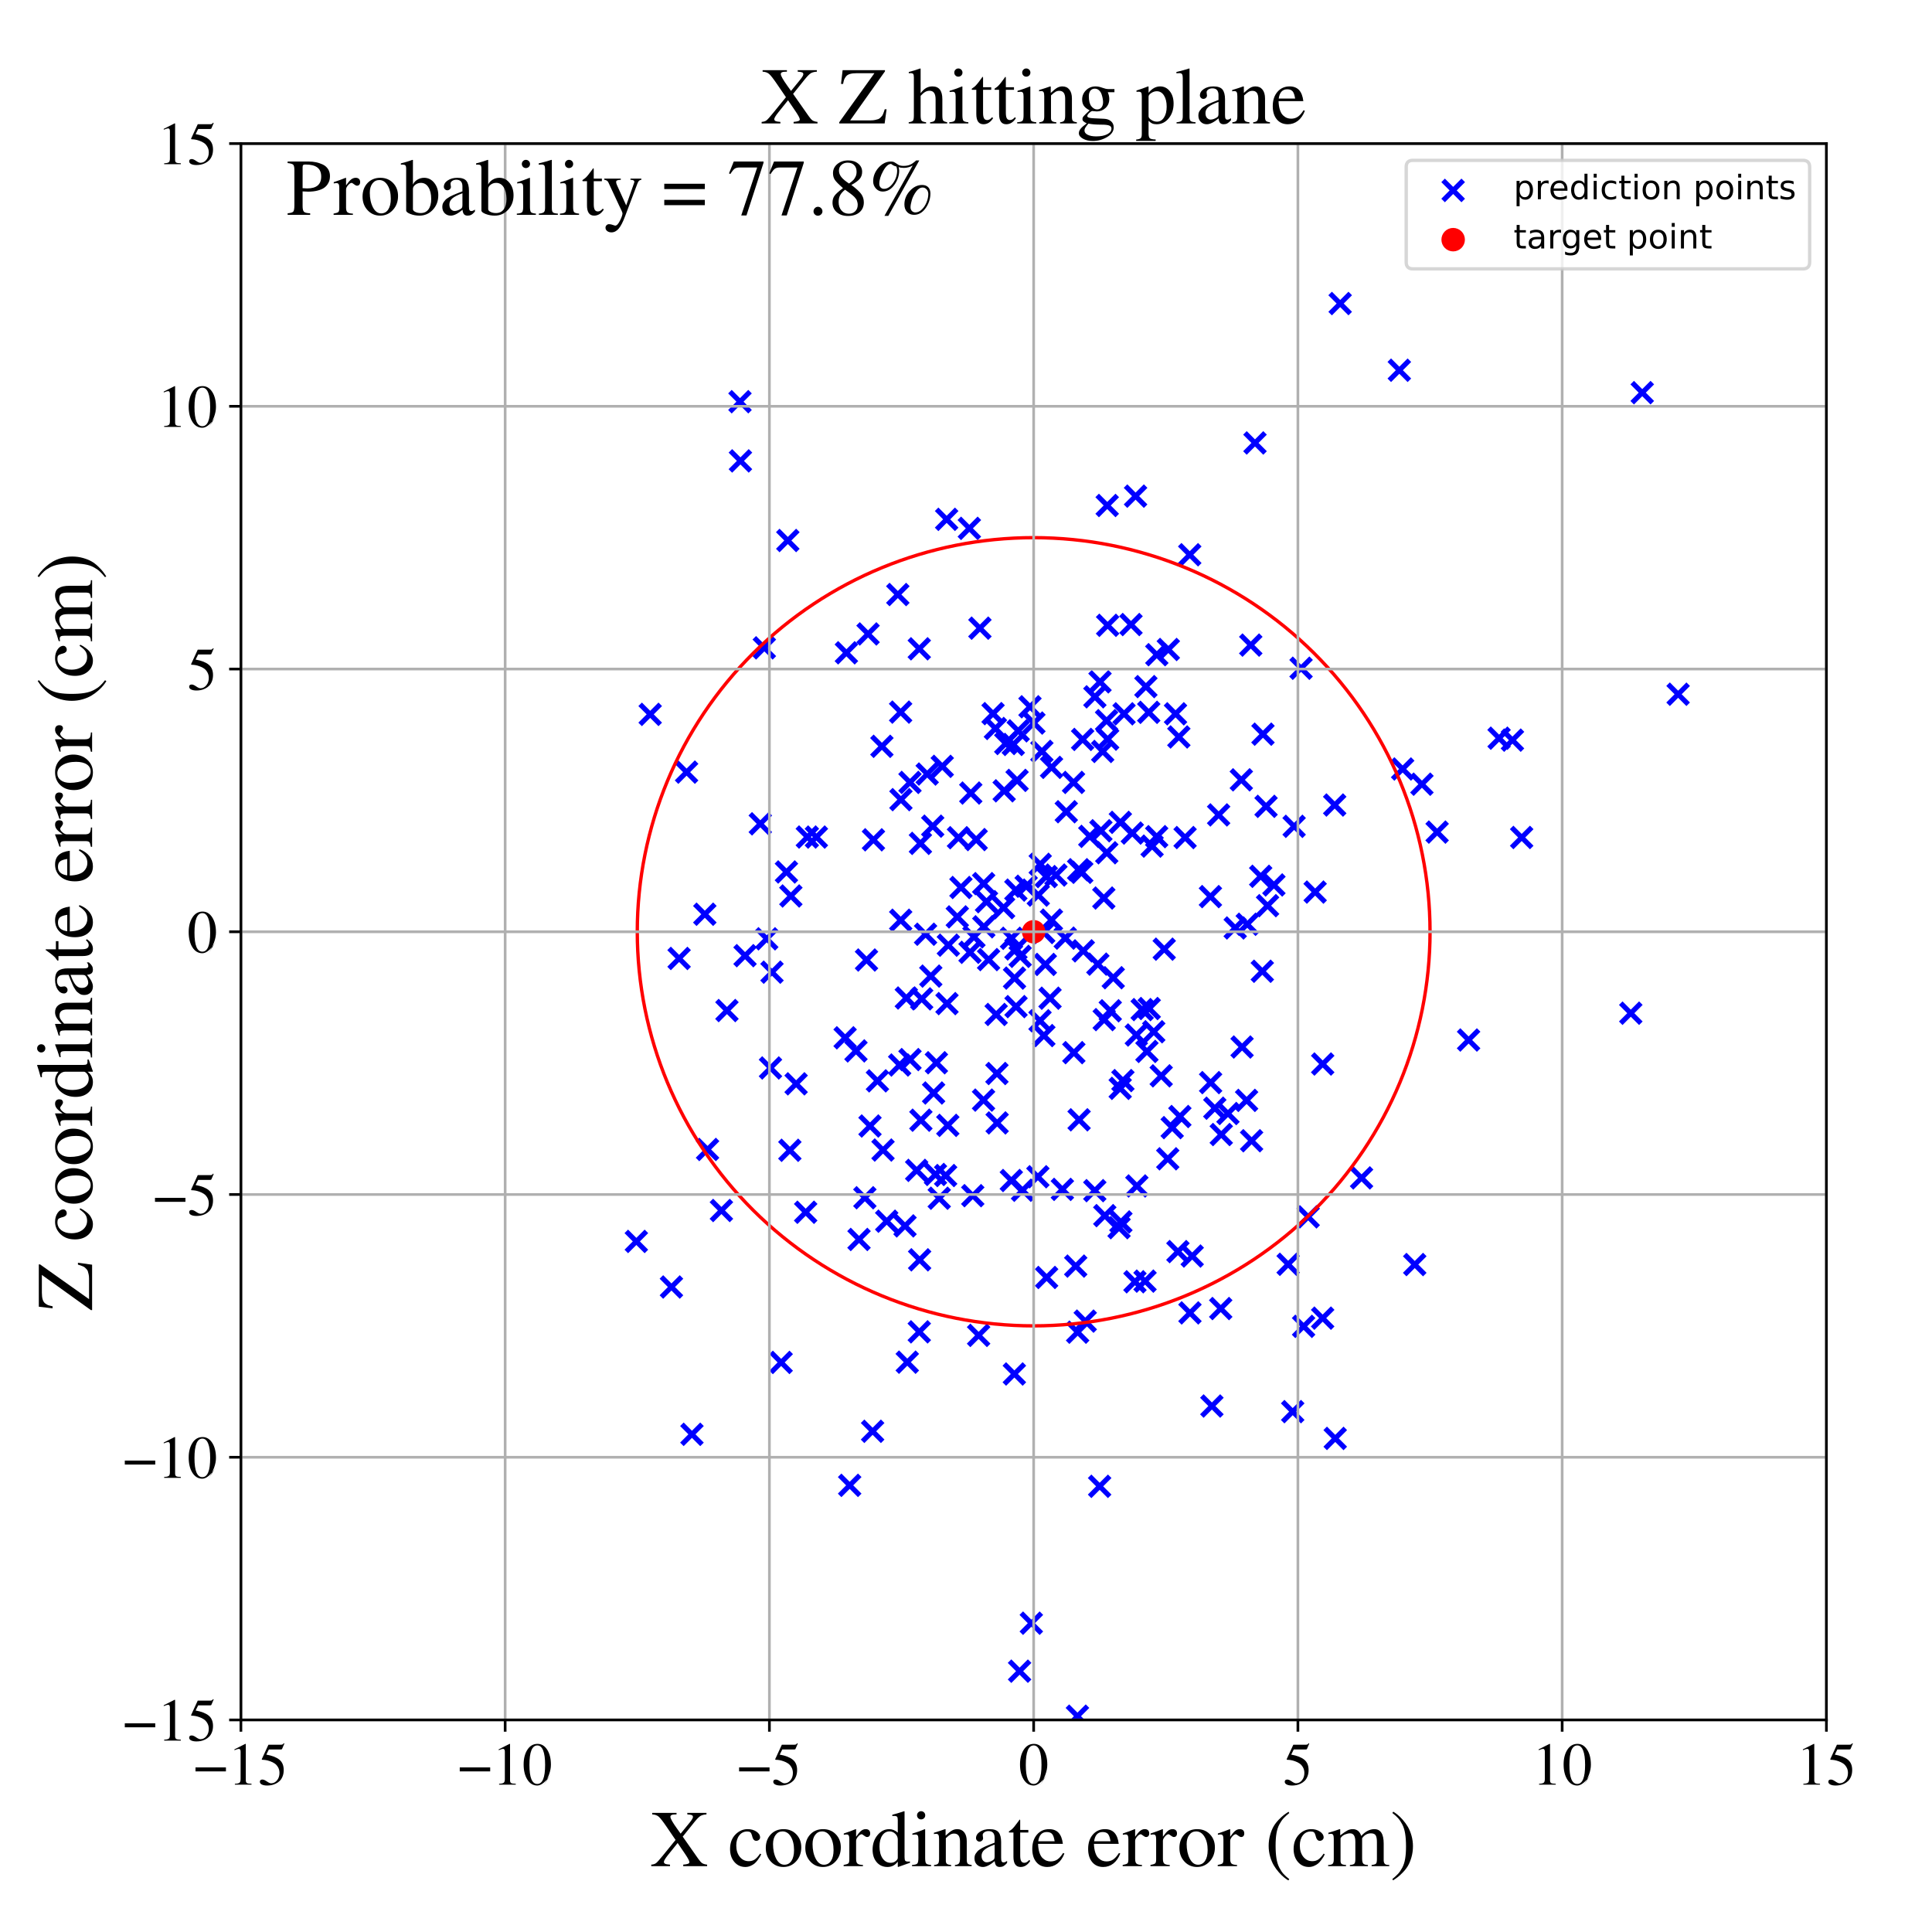 <?xml version="1.0" encoding="utf-8" standalone="no"?>
<!DOCTYPE svg PUBLIC "-//W3C//DTD SVG 1.1//EN"
  "http://www.w3.org/Graphics/SVG/1.1/DTD/svg11.dtd">
<!-- Created with matplotlib (https://matplotlib.org/) -->
<svg height="576pt" version="1.1" viewBox="0 0 576 576" width="576pt" xmlns="http://www.w3.org/2000/svg" xmlns:xlink="http://www.w3.org/1999/xlink">
 <defs>
  <style type="text/css">
*{stroke-linecap:butt;stroke-linejoin:round;}
  </style>
 </defs>
 <g id="figure_1">
  <g id="patch_1">
   <path d="M 0 576 
L 576 576 
L 576 0 
L 0 0 
z
" style="fill:#ffffff;"/>
  </g>
  <g id="axes_1">
   <g id="patch_2">
    <path d="M 71.822 512.784 
L 544.52 512.784 
L 544.52 42.802 
L 71.822 42.802 
z
" style="fill:#ffffff;"/>
   </g>
   <g id="PathCollection_1">
    <defs>
     <path d="M -3 3 
L 3 -3 
M -3 -3 
L 3 3 
" id="m2ce307382a" style="stroke:#0000ff;stroke-width:1.5;"/>
    </defs>
    <g clip-path="url(#p9a88cc7175)">
     <use style="fill:#0000ff;stroke:#0000ff;stroke-width:1.5;" x="286.495" xlink:href="#m2ce307382a" y="264.592"/>
     <use style="fill:#0000ff;stroke:#0000ff;stroke-width:1.5;" x="243.397" xlink:href="#m2ce307382a" y="249.565"/>
     <use style="fill:#0000ff;stroke:#0000ff;stroke-width:1.5;" x="316.734" xlink:href="#m2ce307382a" y="354.599"/>
     <use style="fill:#0000ff;stroke:#0000ff;stroke-width:1.5;" x="230.162" xlink:href="#m2ce307382a" y="289.841"/>
     <use style="fill:#0000ff;stroke:#0000ff;stroke-width:1.5;" x="263.261" xlink:href="#m2ce307382a" y="342.868"/>
     <use style="fill:#0000ff;stroke:#0000ff;stroke-width:1.5;" x="297.219" xlink:href="#m2ce307382a" y="320.051"/>
     <use style="fill:#0000ff;stroke:#0000ff;stroke-width:1.5;" x="417.194" xlink:href="#m2ce307382a" y="110.383"/>
     <use style="fill:#0000ff;stroke:#0000ff;stroke-width:1.5;" x="317.9" xlink:href="#m2ce307382a" y="242.01"/>
     <use style="fill:#0000ff;stroke:#0000ff;stroke-width:1.5;" x="232.888" xlink:href="#m2ce307382a" y="406.188"/>
     <use style="fill:#0000ff;stroke:#0000ff;stroke-width:1.5;" x="355.437" xlink:href="#m2ce307382a" y="374.472"/>
     <use style="fill:#0000ff;stroke:#0000ff;stroke-width:1.5;" x="253.321" xlink:href="#m2ce307382a" y="442.835"/>
     <use style="fill:#0000ff;stroke:#0000ff;stroke-width:1.5;" x="379.798" xlink:href="#m2ce307382a" y="263.836"/>
     <use style="fill:#0000ff;stroke:#0000ff;stroke-width:1.5;" x="372.9" xlink:href="#m2ce307382a" y="192.328"/>
     <use style="fill:#0000ff;stroke:#0000ff;stroke-width:1.5;" x="296.069" xlink:href="#m2ce307382a" y="212.758"/>
     <use style="fill:#0000ff;stroke:#0000ff;stroke-width:1.5;" x="338.369" xlink:href="#m2ce307382a" y="382.142"/>
     <use style="fill:#0000ff;stroke:#0000ff;stroke-width:1.5;" x="346.198" xlink:href="#m2ce307382a" y="320.749"/>
     <use style="fill:#0000ff;stroke:#0000ff;stroke-width:1.5;" x="398.082" xlink:href="#m2ce307382a" y="428.842"/>
     <use style="fill:#0000ff;stroke:#0000ff;stroke-width:1.5;" x="302.916" xlink:href="#m2ce307382a" y="300.109"/>
     <use style="fill:#0000ff;stroke:#0000ff;stroke-width:1.5;" x="314.81" xlink:href="#m2ce307382a" y="260.886"/>
     <use style="fill:#0000ff;stroke:#0000ff;stroke-width:1.5;" x="270.493" xlink:href="#m2ce307382a" y="406.114"/>
     <use style="fill:#0000ff;stroke:#0000ff;stroke-width:1.5;" x="322.516" xlink:href="#m2ce307382a" y="260.066"/>
     <use style="fill:#0000ff;stroke:#0000ff;stroke-width:1.5;" x="385.402" xlink:href="#m2ce307382a" y="420.86"/>
     <use style="fill:#0000ff;stroke:#0000ff;stroke-width:1.5;" x="376.536" xlink:href="#m2ce307382a" y="218.886"/>
     <use style="fill:#0000ff;stroke:#0000ff;stroke-width:1.5;" x="234.469" xlink:href="#m2ce307382a" y="259.964"/>
     <use style="fill:#0000ff;stroke:#0000ff;stroke-width:1.5;" x="350.467" xlink:href="#m2ce307382a" y="212.813"/>
     <use style="fill:#0000ff;stroke:#0000ff;stroke-width:1.5;" x="220.616" xlink:href="#m2ce307382a" y="119.76"/>
     <use style="fill:#0000ff;stroke:#0000ff;stroke-width:1.5;" x="261.595" xlink:href="#m2ce307382a" y="322.239"/>
     <use style="fill:#0000ff;stroke:#0000ff;stroke-width:1.5;" x="310.132" xlink:href="#m2ce307382a" y="257.684"/>
     <use style="fill:#0000ff;stroke:#0000ff;stroke-width:1.5;" x="210.134" xlink:href="#m2ce307382a" y="272.565"/>
     <use style="fill:#0000ff;stroke:#0000ff;stroke-width:1.5;" x="268.602" xlink:href="#m2ce307382a" y="238.401"/>
     <use style="fill:#0000ff;stroke:#0000ff;stroke-width:1.5;" x="271.303" xlink:href="#m2ce307382a" y="315.901"/>
     <use style="fill:#0000ff;stroke:#0000ff;stroke-width:1.5;" x="373.151" xlink:href="#m2ce307382a" y="340.098"/>
     <use style="fill:#0000ff;stroke:#0000ff;stroke-width:1.5;" x="274.071" xlink:href="#m2ce307382a" y="397.072"/>
     <use style="fill:#0000ff;stroke:#0000ff;stroke-width:1.5;" x="338.556" xlink:href="#m2ce307382a" y="147.918"/>
     <use style="fill:#0000ff;stroke:#0000ff;stroke-width:1.5;" x="333.631" xlink:href="#m2ce307382a" y="366.019"/>
     <use style="fill:#0000ff;stroke:#0000ff;stroke-width:1.5;" x="392.094" xlink:href="#m2ce307382a" y="265.958"/>
     <use style="fill:#0000ff;stroke:#0000ff;stroke-width:1.5;" x="421.787" xlink:href="#m2ce307382a" y="377.008"/>
     <use style="fill:#0000ff;stroke:#0000ff;stroke-width:1.5;" x="202.467" xlink:href="#m2ce307382a" y="285.748"/>
     <use style="fill:#0000ff;stroke:#0000ff;stroke-width:1.5;" x="227.876" xlink:href="#m2ce307382a" y="193.145"/>
     <use style="fill:#0000ff;stroke:#0000ff;stroke-width:1.5;" x="193.846" xlink:href="#m2ce307382a" y="212.978"/>
     <use style="fill:#0000ff;stroke:#0000ff;stroke-width:1.5;" x="329.207" xlink:href="#m2ce307382a" y="303.985"/>
     <use style="fill:#0000ff;stroke:#0000ff;stroke-width:1.5;" x="220.749" xlink:href="#m2ce307382a" y="137.412"/>
     <use style="fill:#0000ff;stroke:#0000ff;stroke-width:1.5;" x="374.157" xlink:href="#m2ce307382a" y="132.057"/>
     <use style="fill:#0000ff;stroke:#0000ff;stroke-width:1.5;" x="375.861" xlink:href="#m2ce307382a" y="261.258"/>
     <use style="fill:#0000ff;stroke:#0000ff;stroke-width:1.5;" x="255.197" xlink:href="#m2ce307382a" y="313.313"/>
     <use style="fill:#0000ff;stroke:#0000ff;stroke-width:1.5;" x="304.156" xlink:href="#m2ce307382a" y="285.128"/>
     <use style="fill:#0000ff;stroke:#0000ff;stroke-width:1.5;" x="321.287" xlink:href="#m2ce307382a" y="397.173"/>
     <use style="fill:#0000ff;stroke:#0000ff;stroke-width:1.5;" x="292.147" xlink:href="#m2ce307382a" y="187.278"/>
     <use style="fill:#0000ff;stroke:#0000ff;stroke-width:1.5;" x="281.93" xlink:href="#m2ce307382a" y="350.468"/>
     <use style="fill:#0000ff;stroke:#0000ff;stroke-width:1.5;" x="329.909" xlink:href="#m2ce307382a" y="214.857"/>
     <use style="fill:#0000ff;stroke:#0000ff;stroke-width:1.5;" x="302.863" xlink:href="#m2ce307382a" y="265.372"/>
     <use style="fill:#0000ff;stroke:#0000ff;stroke-width:1.5;" x="371.659" xlink:href="#m2ce307382a" y="328.064"/>
     <use style="fill:#0000ff;stroke:#0000ff;stroke-width:1.5;" x="215.082" xlink:href="#m2ce307382a" y="360.893"/>
     <use style="fill:#0000ff;stroke:#0000ff;stroke-width:1.5;" x="302.471" xlink:href="#m2ce307382a" y="291.601"/>
     <use style="fill:#0000ff;stroke:#0000ff;stroke-width:1.5;" x="349.476" xlink:href="#m2ce307382a" y="336.188"/>
     <use style="fill:#0000ff;stroke:#0000ff;stroke-width:1.5;" x="453.668" xlink:href="#m2ce307382a" y="249.68"/>
     <use style="fill:#0000ff;stroke:#0000ff;stroke-width:1.5;" x="328.751" xlink:href="#m2ce307382a" y="224.036"/>
     <use style="fill:#0000ff;stroke:#0000ff;stroke-width:1.5;" x="251.963" xlink:href="#m2ce307382a" y="309.407"/>
     <use style="fill:#0000ff;stroke:#0000ff;stroke-width:1.5;" x="486.2" xlink:href="#m2ce307382a" y="302.073"/>
     <use style="fill:#0000ff;stroke:#0000ff;stroke-width:1.5;" x="500.309" xlink:href="#m2ce307382a" y="206.975"/>
     <use style="fill:#0000ff;stroke:#0000ff;stroke-width:1.5;" x="311.935" xlink:href="#m2ce307382a" y="261.342"/>
     <use style="fill:#0000ff;stroke:#0000ff;stroke-width:1.5;" x="489.617" xlink:href="#m2ce307382a" y="117.067"/>
     <use style="fill:#0000ff;stroke:#0000ff;stroke-width:1.5;" x="299.379" xlink:href="#m2ce307382a" y="235.77"/>
     <use style="fill:#0000ff;stroke:#0000ff;stroke-width:1.5;" x="293.23" xlink:href="#m2ce307382a" y="327.981"/>
     <use style="fill:#0000ff;stroke:#0000ff;stroke-width:1.5;" x="269.819" xlink:href="#m2ce307382a" y="365.485"/>
     <use style="fill:#0000ff;stroke:#0000ff;stroke-width:1.5;" x="397.923" xlink:href="#m2ce307382a" y="240.007"/>
     <use style="fill:#0000ff;stroke:#0000ff;stroke-width:1.5;" x="354.769" xlink:href="#m2ce307382a" y="391.422"/>
     <use style="fill:#0000ff;stroke:#0000ff;stroke-width:1.5;" x="335.118" xlink:href="#m2ce307382a" y="212.815"/>
     <use style="fill:#0000ff;stroke:#0000ff;stroke-width:1.5;" x="235.785" xlink:href="#m2ce307382a" y="267.125"/>
     <use style="fill:#0000ff;stroke:#0000ff;stroke-width:1.5;" x="351.762" xlink:href="#m2ce307382a" y="332.876"/>
     <use style="fill:#0000ff;stroke:#0000ff;stroke-width:1.5;" x="303.978" xlink:href="#m2ce307382a" y="498.239"/>
     <use style="fill:#0000ff;stroke:#0000ff;stroke-width:1.5;" x="302.417" xlink:href="#m2ce307382a" y="409.634"/>
     <use style="fill:#0000ff;stroke:#0000ff;stroke-width:1.5;" x="278.344" xlink:href="#m2ce307382a" y="325.863"/>
     <use style="fill:#0000ff;stroke:#0000ff;stroke-width:1.5;" x="348.151" xlink:href="#m2ce307382a" y="345.481"/>
     <use style="fill:#0000ff;stroke:#0000ff;stroke-width:1.5;" x="274.551" xlink:href="#m2ce307382a" y="333.974"/>
     <use style="fill:#0000ff;stroke:#0000ff;stroke-width:1.5;" x="351.46" xlink:href="#m2ce307382a" y="219.713"/>
     <use style="fill:#0000ff;stroke:#0000ff;stroke-width:1.5;" x="334.781" xlink:href="#m2ce307382a" y="322.164"/>
     <use style="fill:#0000ff;stroke:#0000ff;stroke-width:1.5;" x="328.218" xlink:href="#m2ce307382a" y="247.675"/>
     <use style="fill:#0000ff;stroke:#0000ff;stroke-width:1.5;" x="341.378" xlink:href="#m2ce307382a" y="381.948"/>
     <use style="fill:#0000ff;stroke:#0000ff;stroke-width:1.5;" x="267.674" xlink:href="#m2ce307382a" y="177.25"/>
     <use style="fill:#0000ff;stroke:#0000ff;stroke-width:1.5;" x="274.176" xlink:href="#m2ce307382a" y="375.599"/>
     <use style="fill:#0000ff;stroke:#0000ff;stroke-width:1.5;" x="324.905" xlink:href="#m2ce307382a" y="249.353"/>
     <use style="fill:#0000ff;stroke:#0000ff;stroke-width:1.5;" x="322.77" xlink:href="#m2ce307382a" y="220.449"/>
     <use style="fill:#0000ff;stroke:#0000ff;stroke-width:1.5;" x="299.21" xlink:href="#m2ce307382a" y="270.622"/>
     <use style="fill:#0000ff;stroke:#0000ff;stroke-width:1.5;" x="347.1" xlink:href="#m2ce307382a" y="282.983"/>
     <use style="fill:#0000ff;stroke:#0000ff;stroke-width:1.5;" x="348.322" xlink:href="#m2ce307382a" y="193.634"/>
     <use style="fill:#0000ff;stroke:#0000ff;stroke-width:1.5;" x="418.182" xlink:href="#m2ce307382a" y="229.266"/>
     <use style="fill:#0000ff;stroke:#0000ff;stroke-width:1.5;" x="823.43" xlink:href="#m2ce307382a" y="281.15"/>
     <use style="fill:#0000ff;stroke:#0000ff;stroke-width:1.5;" x="222.126" xlink:href="#m2ce307382a" y="284.922"/>
     <use style="fill:#0000ff;stroke:#0000ff;stroke-width:1.5;" x="313.053" xlink:href="#m2ce307382a" y="297.6"/>
     <use style="fill:#0000ff;stroke:#0000ff;stroke-width:1.5;" x="331.014" xlink:href="#m2ce307382a" y="301.349"/>
     <use style="fill:#0000ff;stroke:#0000ff;stroke-width:1.5;" x="294.116" xlink:href="#m2ce307382a" y="268.827"/>
     <use style="fill:#0000ff;stroke:#0000ff;stroke-width:1.5;" x="329.377" xlink:href="#m2ce307382a" y="362.424"/>
     <use style="fill:#0000ff;stroke:#0000ff;stroke-width:1.5;" x="285.409" xlink:href="#m2ce307382a" y="273.357"/>
     <use style="fill:#0000ff;stroke:#0000ff;stroke-width:1.5;" x="428.459" xlink:href="#m2ce307382a" y="248.077"/>
     <use style="fill:#0000ff;stroke:#0000ff;stroke-width:1.5;" x="450.914" xlink:href="#m2ce307382a" y="220.661"/>
     <use style="fill:#0000ff;stroke:#0000ff;stroke-width:1.5;" x="385.823" xlink:href="#m2ce307382a" y="246.36"/>
     <use style="fill:#0000ff;stroke:#0000ff;stroke-width:1.5;" x="366.102" xlink:href="#m2ce307382a" y="331.976"/>
     <use style="fill:#0000ff;stroke:#0000ff;stroke-width:1.5;" x="394.344" xlink:href="#m2ce307382a" y="317.224"/>
     <use style="fill:#0000ff;stroke:#0000ff;stroke-width:1.5;" x="351.18" xlink:href="#m2ce307382a" y="373.146"/>
     <use style="fill:#0000ff;stroke:#0000ff;stroke-width:1.5;" x="327.316" xlink:href="#m2ce307382a" y="287.444"/>
     <use style="fill:#0000ff;stroke:#0000ff;stroke-width:1.5;" x="262.927" xlink:href="#m2ce307382a" y="222.506"/>
     <use style="fill:#0000ff;stroke:#0000ff;stroke-width:1.5;" x="320.153" xlink:href="#m2ce307382a" y="313.834"/>
     <use style="fill:#0000ff;stroke:#0000ff;stroke-width:1.5;" x="311.648" xlink:href="#m2ce307382a" y="287.531"/>
     <use style="fill:#0000ff;stroke:#0000ff;stroke-width:1.5;" x="268.225" xlink:href="#m2ce307382a" y="317.516"/>
     <use style="fill:#0000ff;stroke:#0000ff;stroke-width:1.5;" x="258.801" xlink:href="#m2ce307382a" y="189.001"/>
     <use style="fill:#0000ff;stroke:#0000ff;stroke-width:1.5;" x="376.342" xlink:href="#m2ce307382a" y="289.569"/>
     <use style="fill:#0000ff;stroke:#0000ff;stroke-width:1.5;" x="282.333" xlink:href="#m2ce307382a" y="299.211"/>
     <use style="fill:#0000ff;stroke:#0000ff;stroke-width:1.5;" x="228.592" xlink:href="#m2ce307382a" y="279.893"/>
     <use style="fill:#0000ff;stroke:#0000ff;stroke-width:1.5;" x="312.037" xlink:href="#m2ce307382a" y="380.86"/>
     <use style="fill:#0000ff;stroke:#0000ff;stroke-width:1.5;" x="364.108" xlink:href="#m2ce307382a" y="338.247"/>
     <use style="fill:#0000ff;stroke:#0000ff;stroke-width:1.5;" x="313.475" xlink:href="#m2ce307382a" y="274.303"/>
     <use style="fill:#0000ff;stroke:#0000ff;stroke-width:1.5;" x="388.651" xlink:href="#m2ce307382a" y="395.435"/>
     <use style="fill:#0000ff;stroke:#0000ff;stroke-width:1.5;" x="329.968" xlink:href="#m2ce307382a" y="254.241"/>
     <use style="fill:#0000ff;stroke:#0000ff;stroke-width:1.5;" x="290.015" xlink:href="#m2ce307382a" y="356.473"/>
     <use style="fill:#0000ff;stroke:#0000ff;stroke-width:1.5;" x="377.908" xlink:href="#m2ce307382a" y="270.011"/>
     <use style="fill:#0000ff;stroke:#0000ff;stroke-width:1.5;" x="270.209" xlink:href="#m2ce307382a" y="297.537"/>
     <use style="fill:#0000ff;stroke:#0000ff;stroke-width:1.5;" x="309.55" xlink:href="#m2ce307382a" y="266.871"/>
     <use style="fill:#0000ff;stroke:#0000ff;stroke-width:1.5;" x="235.486" xlink:href="#m2ce307382a" y="342.942"/>
     <use style="fill:#0000ff;stroke:#0000ff;stroke-width:1.5;" x="333.972" xlink:href="#m2ce307382a" y="324.48"/>
     <use style="fill:#0000ff;stroke:#0000ff;stroke-width:1.5;" x="276.43" xlink:href="#m2ce307382a" y="230.768"/>
     <use style="fill:#0000ff;stroke:#0000ff;stroke-width:1.5;" x="301.567" xlink:href="#m2ce307382a" y="279.74"/>
     <use style="fill:#0000ff;stroke:#0000ff;stroke-width:1.5;" x="337.578" xlink:href="#m2ce307382a" y="248.368"/>
     <use style="fill:#0000ff;stroke:#0000ff;stroke-width:1.5;" x="280.923" xlink:href="#m2ce307382a" y="228.477"/>
     <use style="fill:#0000ff;stroke:#0000ff;stroke-width:1.5;" x="360.873" xlink:href="#m2ce307382a" y="267.312"/>
     <use style="fill:#0000ff;stroke:#0000ff;stroke-width:1.5;" x="189.72" xlink:href="#m2ce307382a" y="370.113"/>
     <use style="fill:#0000ff;stroke:#0000ff;stroke-width:1.5;" x="327.843" xlink:href="#m2ce307382a" y="443.125"/>
     <use style="fill:#0000ff;stroke:#0000ff;stroke-width:1.5;" x="405.929" xlink:href="#m2ce307382a" y="351.173"/>
     <use style="fill:#0000ff;stroke:#0000ff;stroke-width:1.5;" x="257.85" xlink:href="#m2ce307382a" y="357.093"/>
     <use style="fill:#0000ff;stroke:#0000ff;stroke-width:1.5;" x="875.673" xlink:href="#m2ce307382a" y="279.076"/>
     <use style="fill:#0000ff;stroke:#0000ff;stroke-width:1.5;" x="210.949" xlink:href="#m2ce307382a" y="342.696"/>
     <use style="fill:#0000ff;stroke:#0000ff;stroke-width:1.5;" x="303.234" xlink:href="#m2ce307382a" y="232.659"/>
     <use style="fill:#0000ff;stroke:#0000ff;stroke-width:1.5;" x="271.302" xlink:href="#m2ce307382a" y="233.265"/>
     <use style="fill:#0000ff;stroke:#0000ff;stroke-width:1.5;" x="399.556" xlink:href="#m2ce307382a" y="90.496"/>
     <use style="fill:#0000ff;stroke:#0000ff;stroke-width:1.5;" x="200.185" xlink:href="#m2ce307382a" y="383.703"/>
     <use style="fill:#0000ff;stroke:#0000ff;stroke-width:1.5;" x="293.267" xlink:href="#m2ce307382a" y="263.443"/>
     <use style="fill:#0000ff;stroke:#0000ff;stroke-width:1.5;" x="288.999" xlink:href="#m2ce307382a" y="157.519"/>
     <use style="fill:#0000ff;stroke:#0000ff;stroke-width:1.5;" x="268.513" xlink:href="#m2ce307382a" y="212.309"/>
     <use style="fill:#0000ff;stroke:#0000ff;stroke-width:1.5;" x="437.841" xlink:href="#m2ce307382a" y="310.064"/>
     <use style="fill:#0000ff;stroke:#0000ff;stroke-width:1.5;" x="423.929" xlink:href="#m2ce307382a" y="233.796"/>
     <use style="fill:#0000ff;stroke:#0000ff;stroke-width:1.5;" x="302.892" xlink:href="#m2ce307382a" y="282.904"/>
     <use style="fill:#0000ff;stroke:#0000ff;stroke-width:1.5;" x="206.297" xlink:href="#m2ce307382a" y="427.622"/>
     <use style="fill:#0000ff;stroke:#0000ff;stroke-width:1.5;" x="278.077" xlink:href="#m2ce307382a" y="246.311"/>
     <use style="fill:#0000ff;stroke:#0000ff;stroke-width:1.5;" x="370.308" xlink:href="#m2ce307382a" y="312.155"/>
     <use style="fill:#0000ff;stroke:#0000ff;stroke-width:1.5;" x="363.941" xlink:href="#m2ce307382a" y="390.128"/>
     <use style="fill:#0000ff;stroke:#0000ff;stroke-width:1.5;" x="260.16" xlink:href="#m2ce307382a" y="426.719"/>
     <use style="fill:#0000ff;stroke:#0000ff;stroke-width:1.5;" x="299.853" xlink:href="#m2ce307382a" y="221.671"/>
     <use style="fill:#0000ff;stroke:#0000ff;stroke-width:1.5;" x="277.504" xlink:href="#m2ce307382a" y="291.011"/>
     <use style="fill:#0000ff;stroke:#0000ff;stroke-width:1.5;" x="27.576" xlink:href="#m2ce307382a" y="406.509"/>
     <use style="fill:#0000ff;stroke:#0000ff;stroke-width:1.5;" x="279.174" xlink:href="#m2ce307382a" y="316.843"/>
     <use style="fill:#0000ff;stroke:#0000ff;stroke-width:1.5;" x="371.85" xlink:href="#m2ce307382a" y="275.556"/>
     <use style="fill:#0000ff;stroke:#0000ff;stroke-width:1.5;" x="334.022" xlink:href="#m2ce307382a" y="245.174"/>
     <use style="fill:#0000ff;stroke:#0000ff;stroke-width:1.5;" x="282.739" xlink:href="#m2ce307382a" y="281.797"/>
     <use style="fill:#0000ff;stroke:#0000ff;stroke-width:1.5;" x="258.337" xlink:href="#m2ce307382a" y="286.215"/>
     <use style="fill:#0000ff;stroke:#0000ff;stroke-width:1.5;" x="310.062" xlink:href="#m2ce307382a" y="304.324"/>
     <use style="fill:#0000ff;stroke:#0000ff;stroke-width:1.5;" x="354.705" xlink:href="#m2ce307382a" y="165.391"/>
     <use style="fill:#0000ff;stroke:#0000ff;stroke-width:1.5;" x="331.902" xlink:href="#m2ce307382a" y="291.497"/>
     <use style="fill:#0000ff;stroke:#0000ff;stroke-width:1.5;" x="290.369" xlink:href="#m2ce307382a" y="279.319"/>
     <use style="fill:#0000ff;stroke:#0000ff;stroke-width:1.5;" x="320.715" xlink:href="#m2ce307382a" y="377.471"/>
     <use style="fill:#0000ff;stroke:#0000ff;stroke-width:1.5;" x="390.012" xlink:href="#m2ce307382a" y="362.79"/>
     <use style="fill:#0000ff;stroke:#0000ff;stroke-width:1.5;" x="340.525" xlink:href="#m2ce307382a" y="300.999"/>
     <use style="fill:#0000ff;stroke:#0000ff;stroke-width:1.5;" x="337.192" xlink:href="#m2ce307382a" y="186.199"/>
     <use style="fill:#0000ff;stroke:#0000ff;stroke-width:1.5;" x="291.036" xlink:href="#m2ce307382a" y="250.309"/>
     <use style="fill:#0000ff;stroke:#0000ff;stroke-width:1.5;" x="368.261" xlink:href="#m2ce307382a" y="276.658"/>
     <use style="fill:#0000ff;stroke:#0000ff;stroke-width:1.5;" x="296.993" xlink:href="#m2ce307382a" y="302.448"/>
     <use style="fill:#0000ff;stroke:#0000ff;stroke-width:1.5;" x="330.236" xlink:href="#m2ce307382a" y="220.375"/>
     <use style="fill:#0000ff;stroke:#0000ff;stroke-width:1.5;" x="301.513" xlink:href="#m2ce307382a" y="351.955"/>
     <use style="fill:#0000ff;stroke:#0000ff;stroke-width:1.5;" x="321.226" xlink:href="#m2ce307382a" y="511.659"/>
     <use style="fill:#0000ff;stroke:#0000ff;stroke-width:1.5;" x="338.94" xlink:href="#m2ce307382a" y="353.573"/>
     <use style="fill:#0000ff;stroke:#0000ff;stroke-width:1.5;" x="338.777" xlink:href="#m2ce307382a" y="308.573"/>
     <use style="fill:#0000ff;stroke:#0000ff;stroke-width:1.5;" x="342.629" xlink:href="#m2ce307382a" y="300.677"/>
     <use style="fill:#0000ff;stroke:#0000ff;stroke-width:1.5;" x="323.547" xlink:href="#m2ce307382a" y="393.871"/>
     <use style="fill:#0000ff;stroke:#0000ff;stroke-width:1.5;" x="240.697" xlink:href="#m2ce307382a" y="249.549"/>
     <use style="fill:#0000ff;stroke:#0000ff;stroke-width:1.5;" x="311.17" xlink:href="#m2ce307382a" y="278.026"/>
     <use style="fill:#0000ff;stroke:#0000ff;stroke-width:1.5;" x="285.756" xlink:href="#m2ce307382a" y="249.75"/>
     <use style="fill:#0000ff;stroke:#0000ff;stroke-width:1.5;" x="278.896" xlink:href="#m2ce307382a" y="350.15"/>
     <use style="fill:#0000ff;stroke:#0000ff;stroke-width:1.5;" x="639.466" xlink:href="#m2ce307382a" y="190.21"/>
     <use style="fill:#0000ff;stroke:#0000ff;stroke-width:1.5;" x="394.332" xlink:href="#m2ce307382a" y="392.989"/>
     <use style="fill:#0000ff;stroke:#0000ff;stroke-width:1.5;" x="321.578" xlink:href="#m2ce307382a" y="259.289"/>
     <use style="fill:#0000ff;stroke:#0000ff;stroke-width:1.5;" x="256.105" xlink:href="#m2ce307382a" y="369.528"/>
     <use style="fill:#0000ff;stroke:#0000ff;stroke-width:1.5;" x="320.058" xlink:href="#m2ce307382a" y="233.267"/>
     <use style="fill:#0000ff;stroke:#0000ff;stroke-width:1.5;" x="327.957" xlink:href="#m2ce307382a" y="203.286"/>
     <use style="fill:#0000ff;stroke:#0000ff;stroke-width:1.5;" x="259.379" xlink:href="#m2ce307382a" y="335.703"/>
     <use style="fill:#0000ff;stroke:#0000ff;stroke-width:1.5;" x="329.09" xlink:href="#m2ce307382a" y="267.738"/>
     <use style="fill:#0000ff;stroke:#0000ff;stroke-width:1.5;" x="363.32" xlink:href="#m2ce307382a" y="242.953"/>
     <use style="fill:#0000ff;stroke:#0000ff;stroke-width:1.5;" x="321.718" xlink:href="#m2ce307382a" y="333.855"/>
     <use style="fill:#0000ff;stroke:#0000ff;stroke-width:1.5;" x="341.634" xlink:href="#m2ce307382a" y="204.704"/>
     <use style="fill:#0000ff;stroke:#0000ff;stroke-width:1.5;" x="297.285" xlink:href="#m2ce307382a" y="334.783"/>
     <use style="fill:#0000ff;stroke:#0000ff;stroke-width:1.5;" x="275.946" xlink:href="#m2ce307382a" y="278.531"/>
     <use style="fill:#0000ff;stroke:#0000ff;stroke-width:1.5;" x="353.319" xlink:href="#m2ce307382a" y="249.705"/>
     <use style="fill:#0000ff;stroke:#0000ff;stroke-width:1.5;" x="240.203" xlink:href="#m2ce307382a" y="361.418"/>
     <use style="fill:#0000ff;stroke:#0000ff;stroke-width:1.5;" x="302.098" xlink:href="#m2ce307382a" y="221.943"/>
     <use style="fill:#0000ff;stroke:#0000ff;stroke-width:1.5;" x="204.697" xlink:href="#m2ce307382a" y="230.199"/>
     <use style="fill:#0000ff;stroke:#0000ff;stroke-width:1.5;" x="334.18" xlink:href="#m2ce307382a" y="364.301"/>
     <use style="fill:#0000ff;stroke:#0000ff;stroke-width:1.5;" x="446.932" xlink:href="#m2ce307382a" y="220.082"/>
     <use style="fill:#0000ff;stroke:#0000ff;stroke-width:1.5;" x="387.894" xlink:href="#m2ce307382a" y="199.227"/>
     <use style="fill:#0000ff;stroke:#0000ff;stroke-width:1.5;" x="226.673" xlink:href="#m2ce307382a" y="245.609"/>
     <use style="fill:#0000ff;stroke:#0000ff;stroke-width:1.5;" x="384.043" xlink:href="#m2ce307382a" y="376.934"/>
     <use style="fill:#0000ff;stroke:#0000ff;stroke-width:1.5;" x="330.229" xlink:href="#m2ce307382a" y="186.428"/>
     <use style="fill:#0000ff;stroke:#0000ff;stroke-width:1.5;" x="260.41" xlink:href="#m2ce307382a" y="250.376"/>
     <use style="fill:#0000ff;stroke:#0000ff;stroke-width:1.5;" x="305.934" xlink:href="#m2ce307382a" y="264.218"/>
     <use style="fill:#0000ff;stroke:#0000ff;stroke-width:1.5;" x="273.293" xlink:href="#m2ce307382a" y="348.928"/>
     <use style="fill:#0000ff;stroke:#0000ff;stroke-width:1.5;" x="335.649" xlink:href="#m2ce307382a" y="559.37"/>
     <use style="fill:#0000ff;stroke:#0000ff;stroke-width:1.5;" x="309.429" xlink:href="#m2ce307382a" y="350.832"/>
     <use style="fill:#0000ff;stroke:#0000ff;stroke-width:1.5;" x="322.967" xlink:href="#m2ce307382a" y="283.486"/>
     <use style="fill:#0000ff;stroke:#0000ff;stroke-width:1.5;" x="313.5" xlink:href="#m2ce307382a" y="228.78"/>
     <use style="fill:#0000ff;stroke:#0000ff;stroke-width:1.5;" x="282.577" xlink:href="#m2ce307382a" y="335.513"/>
     <use style="fill:#0000ff;stroke:#0000ff;stroke-width:1.5;" x="237.354" xlink:href="#m2ce307382a" y="323.128"/>
     <use style="fill:#0000ff;stroke:#0000ff;stroke-width:1.5;" x="362.177" xlink:href="#m2ce307382a" y="330.395"/>
     <use style="fill:#0000ff;stroke:#0000ff;stroke-width:1.5;" x="307.074" xlink:href="#m2ce307382a" y="210.716"/>
     <use style="fill:#0000ff;stroke:#0000ff;stroke-width:1.5;" x="264.36" xlink:href="#m2ce307382a" y="364.08"/>
     <use style="fill:#0000ff;stroke:#0000ff;stroke-width:1.5;" x="216.73" xlink:href="#m2ce307382a" y="301.28"/>
     <use style="fill:#0000ff;stroke:#0000ff;stroke-width:1.5;" x="311.212" xlink:href="#m2ce307382a" y="308.742"/>
     <use style="fill:#0000ff;stroke:#0000ff;stroke-width:1.5;" x="274.073" xlink:href="#m2ce307382a" y="193.434"/>
     <use style="fill:#0000ff;stroke:#0000ff;stroke-width:1.5;" x="344.884" xlink:href="#m2ce307382a" y="195.19"/>
     <use style="fill:#0000ff;stroke:#0000ff;stroke-width:1.5;" x="342.48" xlink:href="#m2ce307382a" y="212.37"/>
     <use style="fill:#0000ff;stroke:#0000ff;stroke-width:1.5;" x="277.61" xlink:href="#m2ce307382a" y="517.154"/>
     <use style="fill:#0000ff;stroke:#0000ff;stroke-width:1.5;" x="370.086" xlink:href="#m2ce307382a" y="232.496"/>
     <use style="fill:#0000ff;stroke:#0000ff;stroke-width:1.5;" x="330.099" xlink:href="#m2ce307382a" y="150.704"/>
     <use style="fill:#0000ff;stroke:#0000ff;stroke-width:1.5;" x="304.858" xlink:href="#m2ce307382a" y="354.857"/>
     <use style="fill:#0000ff;stroke:#0000ff;stroke-width:1.5;" x="274.41" xlink:href="#m2ce307382a" y="251.442"/>
     <use style="fill:#0000ff;stroke:#0000ff;stroke-width:1.5;" x="343.484" xlink:href="#m2ce307382a" y="252.259"/>
     <use style="fill:#0000ff;stroke:#0000ff;stroke-width:1.5;" x="308.246" xlink:href="#m2ce307382a" y="215.567"/>
     <use style="fill:#0000ff;stroke:#0000ff;stroke-width:1.5;" x="289.195" xlink:href="#m2ce307382a" y="283.923"/>
     <use style="fill:#0000ff;stroke:#0000ff;stroke-width:1.5;" x="274.792" xlink:href="#m2ce307382a" y="297.798"/>
     <use style="fill:#0000ff;stroke:#0000ff;stroke-width:1.5;" x="252.343" xlink:href="#m2ce307382a" y="194.62"/>
     <use style="fill:#0000ff;stroke:#0000ff;stroke-width:1.5;" x="282.232" xlink:href="#m2ce307382a" y="154.833"/>
     <use style="fill:#0000ff;stroke:#0000ff;stroke-width:1.5;" x="229.711" xlink:href="#m2ce307382a" y="318.399"/>
     <use style="fill:#0000ff;stroke:#0000ff;stroke-width:1.5;" x="326.423" xlink:href="#m2ce307382a" y="207.747"/>
     <use style="fill:#0000ff;stroke:#0000ff;stroke-width:1.5;" x="293.307" xlink:href="#m2ce307382a" y="276.318"/>
     <use style="fill:#0000ff;stroke:#0000ff;stroke-width:1.5;" x="268.534" xlink:href="#m2ce307382a" y="274.353"/>
     <use style="fill:#0000ff;stroke:#0000ff;stroke-width:1.5;" x="307.479" xlink:href="#m2ce307382a" y="483.933"/>
     <use style="fill:#0000ff;stroke:#0000ff;stroke-width:1.5;" x="343.977" xlink:href="#m2ce307382a" y="307.601"/>
     <use style="fill:#0000ff;stroke:#0000ff;stroke-width:1.5;" x="303.562" xlink:href="#m2ce307382a" y="217.886"/>
     <use style="fill:#0000ff;stroke:#0000ff;stroke-width:1.5;" x="360.929" xlink:href="#m2ce307382a" y="322.765"/>
     <use style="fill:#0000ff;stroke:#0000ff;stroke-width:1.5;" x="317.59" xlink:href="#m2ce307382a" y="279.691"/>
     <use style="fill:#0000ff;stroke:#0000ff;stroke-width:1.5;" x="326.401" xlink:href="#m2ce307382a" y="354.975"/>
     <use style="fill:#0000ff;stroke:#0000ff;stroke-width:1.5;" x="310.625" xlink:href="#m2ce307382a" y="224.008"/>
     <use style="fill:#0000ff;stroke:#0000ff;stroke-width:1.5;" x="341.942" xlink:href="#m2ce307382a" y="313.466"/>
     <use style="fill:#0000ff;stroke:#0000ff;stroke-width:1.5;" x="234.879" xlink:href="#m2ce307382a" y="161.141"/>
     <use style="fill:#0000ff;stroke:#0000ff;stroke-width:1.5;" x="291.765" xlink:href="#m2ce307382a" y="398.126"/>
     <use style="fill:#0000ff;stroke:#0000ff;stroke-width:1.5;" x="344.853" xlink:href="#m2ce307382a" y="249.437"/>
     <use style="fill:#0000ff;stroke:#0000ff;stroke-width:1.5;" x="294.733" xlink:href="#m2ce307382a" y="286.086"/>
     <use style="fill:#0000ff;stroke:#0000ff;stroke-width:1.5;" x="377.456" xlink:href="#m2ce307382a" y="240.401"/>
     <use style="fill:#0000ff;stroke:#0000ff;stroke-width:1.5;" x="289.426" xlink:href="#m2ce307382a" y="236.438"/>
     <use style="fill:#0000ff;stroke:#0000ff;stroke-width:1.5;" x="296.769" xlink:href="#m2ce307382a" y="217.187"/>
     <use style="fill:#0000ff;stroke:#0000ff;stroke-width:1.5;" x="361.31" xlink:href="#m2ce307382a" y="419.187"/>
     <use style="fill:#0000ff;stroke:#0000ff;stroke-width:1.5;" x="280.019" xlink:href="#m2ce307382a" y="357.231"/>
    </g>
   </g>
   <g id="PathCollection_2">
    <defs>
     <path d="M 0 3 
C 0.796 3 1.559 2.684 2.121 2.121 
C 2.684 1.559 3 0.796 3 0 
C 3 -0.796 2.684 -1.559 2.121 -2.121 
C 1.559 -2.684 0.796 -3 0 -3 
C -0.796 -3 -1.559 -2.684 -2.121 -2.121 
C -2.684 -1.559 -3 -0.796 -3 0 
C -3 0.796 -2.684 1.559 -2.121 2.121 
C -1.559 2.684 -0.796 3 0 3 
z
" id="mbeb647113e" style="stroke:#ff0000;"/>
    </defs>
    <g clip-path="url(#p9a88cc7175)">
     <use style="fill:#ff0000;stroke:#ff0000;" x="308.171" xlink:href="#mbeb647113e" y="277.793"/>
    </g>
   </g>
   <g id="patch_3">
    <path clip-path="url(#p9a88cc7175)" d="M 308.171 395.288 
C 339.511 395.288 369.572 382.908 391.733 360.875 
C 413.894 338.841 426.346 308.953 426.346 277.793 
C 426.346 246.633 413.894 216.745 391.733 194.711 
C 369.572 172.677 339.511 160.297 308.171 160.297 
C 276.831 160.297 246.77 172.677 224.609 194.711 
C 202.448 216.745 189.997 246.633 189.997 277.793 
C 189.997 308.953 202.448 338.841 224.609 360.875 
C 246.77 382.908 276.831 395.288 308.171 395.288 
z
" style="fill:none;stroke:#ff0000;stroke-linejoin:miter;"/>
   </g>
   <g id="matplotlib.axis_1">
    <g id="xtick_1">
     <g id="line2d_1">
      <path clip-path="url(#p9a88cc7175)" d="M 71.822 512.784 
L 71.822 42.802 
" style="fill:none;stroke:#b0b0b0;stroke-linecap:square;stroke-width:0.8;"/>
     </g>
     <g id="line2d_2">
      <defs>
       <path d="M 0 0 
L 0 3.5 
" id="m60532e9e44" style="stroke:#000000;stroke-width:0.8;"/>
      </defs>
      <g>
       <use style="stroke:#000000;stroke-width:0.8;" x="71.822" xlink:href="#m60532e9e44" y="512.784"/>
      </g>
     </g>
     <g id="text_1">
      <!-- −15 -->
      <defs>
       <path d="M 3 22 
L 3 28.594 
L 53.406 28.594 
L 53.406 22 
z
" id="FreeSerif-8722"/>
       <path d="M 18.297 59.297 
Q 16.5 59.297 11.094 57.094 
L 11.094 58.5 
L 29.094 67.594 
L 29.906 67.406 
L 29.906 7.406 
Q 29.906 3.797 31.703 2.688 
Q 33.5 1.594 39.406 1.5 
L 39.406 0 
L 11.797 0 
L 11.797 1.5 
Q 17.406 1.703 19.344 3.141 
Q 21.297 4.594 21.297 9.297 
L 21.297 54.594 
Q 21.297 59.297 18.297 59.297 
z
" id="FreeSerif-49"/>
       <path d="M 35.703 19.406 
Q 35.703 24.703 33.344 28.797 
Q 31 32.906 27.641 35.156 
Q 24.297 37.406 20.141 38.844 
Q 16 40.297 12.953 40.75 
Q 9.906 41.203 7.594 41.203 
Q 6.406 41.203 6.406 42 
Q 6.406 42.297 6.5 42.5 
L 17.406 66.203 
L 38.297 66.203 
Q 39.906 66.203 40.844 66.703 
Q 41.797 67.203 42.906 68.797 
L 43.797 68.094 
L 40 59.203 
Q 39.594 58.297 37.703 58.297 
L 18.094 58.297 
L 13.906 49.797 
Q 28.5 47.203 35.594 41.344 
Q 42.703 35.5 42.703 24.203 
Q 42.703 18.297 40.844 13.688 
Q 39 9.094 36.141 6.297 
Q 33.297 3.5 29.547 1.703 
Q 25.797 -0.094 22.344 -0.75 
Q 18.906 -1.406 15.406 -1.406 
Q 9.797 -1.406 6.5 0.25 
Q 3.203 1.906 3.203 4.797 
Q 3.203 8.5 7.5 8.5 
Q 10.297 8.5 14.75 5.391 
Q 19.203 2.297 21.797 2.297 
Q 27.703 2.297 31.703 7.25 
Q 35.703 12.203 35.703 19.406 
z
" id="FreeSerif-53"/>
      </defs>
      <g transform="translate(57.746 532.077)scale(0.18 -0.18)">
       <use xlink:href="#FreeSerif-8722"/>
       <use x="56.4" xlink:href="#FreeSerif-49"/>
       <use x="106.4" xlink:href="#FreeSerif-53"/>
      </g>
     </g>
    </g>
    <g id="xtick_2">
     <g id="line2d_3">
      <path clip-path="url(#p9a88cc7175)" d="M 150.605 512.784 
L 150.605 42.802 
" style="fill:none;stroke:#b0b0b0;stroke-linecap:square;stroke-width:0.8;"/>
     </g>
     <g id="line2d_4">
      <g>
       <use style="stroke:#000000;stroke-width:0.8;" x="150.605" xlink:href="#m60532e9e44" y="512.784"/>
      </g>
     </g>
     <g id="text_2">
      <!-- −10 -->
      <defs>
       <path d="M 47.594 17.797 
Q 35.203 -1.406 25 -1.406 
Q 14.797 -1.406 8.594 8.391 
Q 2.406 18.203 2.406 33.594 
Q 2.406 48.094 8.594 57.844 
Q 14.797 67.594 25.406 67.594 
Q 35.203 67.594 41.391 58 
Q 47.594 48.406 47.594 33 
Q 47.594 17.797 35.203 -1.406 
z
M 25.094 65 
Q 12 65 12 32.703 
Q 12 1.203 25 1.203 
Q 38 1.203 38 32.797 
Q 38 48.5 34.703 56.75 
Q 31.406 65 25.094 65 
z
" id="FreeSerif-48"/>
      </defs>
      <g transform="translate(136.529 532.077)scale(0.18 -0.18)">
       <use xlink:href="#FreeSerif-8722"/>
       <use x="56.4" xlink:href="#FreeSerif-49"/>
       <use x="106.4" xlink:href="#FreeSerif-48"/>
      </g>
     </g>
    </g>
    <g id="xtick_3">
     <g id="line2d_5">
      <path clip-path="url(#p9a88cc7175)" d="M 229.388 512.784 
L 229.388 42.802 
" style="fill:none;stroke:#b0b0b0;stroke-linecap:square;stroke-width:0.8;"/>
     </g>
     <g id="line2d_6">
      <g>
       <use style="stroke:#000000;stroke-width:0.8;" x="229.388" xlink:href="#m60532e9e44" y="512.784"/>
      </g>
     </g>
     <g id="text_3">
      <!-- −5 -->
      <g transform="translate(219.812 532.077)scale(0.18 -0.18)">
       <use xlink:href="#FreeSerif-8722"/>
       <use x="56.4" xlink:href="#FreeSerif-53"/>
      </g>
     </g>
    </g>
    <g id="xtick_4">
     <g id="line2d_7">
      <path clip-path="url(#p9a88cc7175)" d="M 308.171 512.784 
L 308.171 42.802 
" style="fill:none;stroke:#b0b0b0;stroke-linecap:square;stroke-width:0.8;"/>
     </g>
     <g id="line2d_8">
      <g>
       <use style="stroke:#000000;stroke-width:0.8;" x="308.171" xlink:href="#m60532e9e44" y="512.784"/>
      </g>
     </g>
     <g id="text_4">
      <!-- 0 -->
      <g transform="translate(303.671 532.077)scale(0.18 -0.18)">
       <use xlink:href="#FreeSerif-48"/>
      </g>
     </g>
    </g>
    <g id="xtick_5">
     <g id="line2d_9">
      <path clip-path="url(#p9a88cc7175)" d="M 386.954 512.784 
L 386.954 42.802 
" style="fill:none;stroke:#b0b0b0;stroke-linecap:square;stroke-width:0.8;"/>
     </g>
     <g id="line2d_10">
      <g>
       <use style="stroke:#000000;stroke-width:0.8;" x="386.954" xlink:href="#m60532e9e44" y="512.784"/>
      </g>
     </g>
     <g id="text_5">
      <!-- 5 -->
      <g transform="translate(382.454 532.077)scale(0.18 -0.18)">
       <use xlink:href="#FreeSerif-53"/>
      </g>
     </g>
    </g>
    <g id="xtick_6">
     <g id="line2d_11">
      <path clip-path="url(#p9a88cc7175)" d="M 465.737 512.784 
L 465.737 42.802 
" style="fill:none;stroke:#b0b0b0;stroke-linecap:square;stroke-width:0.8;"/>
     </g>
     <g id="line2d_12">
      <g>
       <use style="stroke:#000000;stroke-width:0.8;" x="465.737" xlink:href="#m60532e9e44" y="512.784"/>
      </g>
     </g>
     <g id="text_6">
      <!-- 10 -->
      <g transform="translate(456.737 532.077)scale(0.18 -0.18)">
       <use xlink:href="#FreeSerif-49"/>
       <use x="50" xlink:href="#FreeSerif-48"/>
      </g>
     </g>
    </g>
    <g id="xtick_7">
     <g id="line2d_13">
      <path clip-path="url(#p9a88cc7175)" d="M 544.52 512.784 
L 544.52 42.802 
" style="fill:none;stroke:#b0b0b0;stroke-linecap:square;stroke-width:0.8;"/>
     </g>
     <g id="line2d_14">
      <g>
       <use style="stroke:#000000;stroke-width:0.8;" x="544.52" xlink:href="#m60532e9e44" y="512.784"/>
      </g>
     </g>
     <g id="text_7">
      <!-- 15 -->
      <g transform="translate(535.52 532.077)scale(0.18 -0.18)">
       <use xlink:href="#FreeSerif-49"/>
       <use x="50" xlink:href="#FreeSerif-53"/>
      </g>
     </g>
    </g>
    <g id="text_8">
     <!-- X coordinate error (cm) -->
     <defs>
      <path d="M 69.594 66.203 
L 69.594 64.297 
Q 64.703 64 62.047 62.344 
Q 59.406 60.703 54.703 54.906 
L 40.094 36.703 
L 59.297 9.297 
Q 62.297 5 64.297 3.703 
Q 66.297 2.406 70.406 1.906 
L 70.406 0 
L 40.703 0 
L 40.703 1.906 
Q 44.797 2.297 46.594 2.938 
Q 48.406 3.594 48.406 5 
Q 48.406 7.203 43.297 14.797 
L 33.797 28.797 
L 21.906 14 
Q 16.703 7.5 16.703 5.406 
Q 16.703 3.703 18.297 2.953 
Q 19.906 2.203 24.297 1.906 
L 24.297 0 
L 1 0 
L 1 1.906 
Q 4.906 2.203 7 3.797 
Q 9.094 5.406 15.5 13.297 
L 31.203 32.594 
L 20.297 48.594 
Q 13.297 58.906 10.25 61.5 
Q 7.203 64.094 2.203 64.297 
L 2.203 66.203 
L 32.406 66.203 
L 32.406 64.297 
L 29.594 64.203 
Q 24.797 64.094 24.797 61.297 
Q 24.797 58.094 33.297 46.297 
L 37.5 40.406 
L 48.797 54.203 
Q 52.797 59.203 52.797 61.094 
Q 52.797 62.797 51.344 63.438 
Q 49.906 64.094 45.797 64.297 
L 45.797 66.203 
z
" id="FreeSerif-88"/>
      <path id="FreeSerif-32"/>
      <path d="M 2.5 21.297 
Q 2.5 32.406 9.047 39.203 
Q 15.594 46 24.406 46 
Q 30.703 46 35.25 42.953 
Q 39.797 39.906 39.797 35.703 
Q 39.797 34 38.391 32.75 
Q 37 31.5 35 31.5 
Q 31.594 31.5 30.297 36.094 
L 29.703 38.297 
Q 28.906 41.094 27.703 42.094 
Q 26.5 43.094 23.797 43.094 
Q 17.703 43.094 13.953 38.25 
Q 10.203 33.406 10.203 25.703 
Q 10.203 17.094 14.547 11.641 
Q 18.906 6.203 25.703 6.203 
Q 30 6.203 33.094 8.25 
Q 36.203 10.297 39.797 15.594 
L 41.203 14.703 
Q 40.203 12.703 39.453 11.391 
Q 38.703 10.094 36.75 7.5 
Q 34.797 4.906 32.891 3.297 
Q 31 1.703 27.891 0.344 
Q 24.797 -1 21.5 -1 
Q 13.203 -1 7.844 5.25 
Q 2.5 11.5 2.5 21.297 
z
" id="FreeSerif-99"/>
      <path d="M 24.594 46 
Q 34.203 46 40.391 39.594 
Q 46.594 33.203 46.594 23.406 
Q 46.594 13 40.188 6 
Q 33.797 -1 24.391 -1 
Q 15 -1 8.75 5.75 
Q 2.5 12.5 2.5 22.594 
Q 2.5 32.906 8.641 39.453 
Q 14.797 46 24.594 46 
z
M 11.5 27.5 
Q 11.5 16.797 15.391 9.297 
Q 19.297 1.797 25.594 1.797 
Q 31.203 1.797 34.391 6.594 
Q 37.594 11.406 37.594 19.906 
Q 37.594 30.203 33.594 36.703 
Q 29.594 43.203 23.297 43.203 
Q 18 43.203 14.75 38.891 
Q 11.5 34.594 11.5 27.5 
z
" id="FreeSerif-111"/>
      <path d="M 30.094 36.203 
Q 28.594 36.203 26.391 37.953 
Q 24.203 39.703 23.5 39.703 
Q 21.5 39.703 19 36.797 
Q 16.5 33.906 16.5 31.5 
L 16.5 9 
Q 16.5 4.703 18.203 3.203 
Q 19.906 1.703 25 1.5 
L 25 0 
L 1 0 
L 1 1.5 
Q 5.797 2.406 6.938 3.5 
Q 8.094 4.594 8.094 8.406 
L 8.094 33.406 
Q 8.094 36.703 7.344 38.047 
Q 6.594 39.406 4.703 39.406 
Q 3.094 39.406 1.203 39 
L 1.203 40.594 
Q 9.203 43.203 16 46 
L 16.5 45.797 
L 16.5 36.594 
Q 20.203 41.906 22.797 43.953 
Q 25.406 46 28.5 46 
Q 31.094 46 32.547 44.594 
Q 34 43.203 34 40.703 
Q 34 38.594 32.953 37.391 
Q 31.906 36.203 30.094 36.203 
z
" id="FreeSerif-114"/>
      <path d="M 34.203 -1 
L 33.797 -0.703 
L 33.797 5.703 
Q 29 -1 21 -1 
Q 12.703 -1 7.594 4.953 
Q 2.5 10.906 2.5 20.5 
Q 2.5 31.094 8.594 38.547 
Q 14.703 46 23.297 46 
Q 28.703 46 33.797 41.703 
L 33.797 57.297 
Q 33.797 60.406 32.891 61.406 
Q 32 62.406 29.203 62.406 
Q 27.797 62.406 27 62.297 
L 27 63.906 
Q 36.094 66.297 41.703 68.297 
L 42.203 68.094 
L 42.203 11.406 
Q 42.203 7.906 43.047 6.797 
Q 43.906 5.703 46.594 5.703 
Q 47.094 5.703 48.906 5.797 
L 48.906 4.203 
z
M 24.906 4.203 
Q 28.703 4.203 31.25 6.344 
Q 33.797 8.5 33.797 10.203 
L 33.797 33.203 
Q 33.797 37.203 30.688 40.203 
Q 27.594 43.203 23.594 43.203 
Q 17.906 43.203 14.5 38.094 
Q 11.094 33 11.094 24.5 
Q 11.094 15.297 14.891 9.75 
Q 18.703 4.203 24.906 4.203 
z
" id="FreeSerif-100"/>
      <path d="M 6.203 39.297 
Q 4 39.297 2 39 
L 2 40.5 
Q 9 42.5 17.5 46 
L 17.906 45.703 
L 17.906 10.203 
Q 17.906 4.797 19.156 3.344 
Q 20.406 1.906 25.297 1.5 
L 25.297 0 
L 1.594 0 
L 1.594 1.5 
Q 6.797 1.797 8.141 3.297 
Q 9.5 4.797 9.5 10.203 
L 9.5 33.406 
Q 9.5 36.703 8.75 38 
Q 8 39.297 6.203 39.297 
z
M 12.797 68.297 
Q 15 68.297 16.5 66.797 
Q 18 65.297 18 63.203 
Q 18 61 16.5 59.547 
Q 15 58.094 12.797 58.094 
Q 10.703 58.094 9.25 59.594 
Q 7.797 61.094 7.797 63.188 
Q 7.797 65.297 9.297 66.797 
Q 10.797 68.297 12.797 68.297 
z
" id="FreeSerif-105"/>
      <path d="M 1 39.797 
L 1 41.5 
Q 8.406 43.703 14.797 46 
L 15.5 45.797 
L 15.5 37.906 
Q 20.594 42.703 23.547 44.344 
Q 26.5 46 30 46 
Q 35.5 46 38.641 42.047 
Q 41.797 38.094 41.797 31 
L 41.797 8.094 
Q 41.797 4.406 43 3.156 
Q 44.203 1.906 47.906 1.5 
L 47.906 0 
L 27.094 0 
L 27.094 1.5 
Q 30.906 1.797 32.156 3.5 
Q 33.406 5.203 33.406 9.906 
L 33.406 30.797 
Q 33.406 40.5 26.094 40.5 
Q 23.594 40.5 21.5 39.344 
Q 19.406 38.203 15.797 34.797 
L 15.797 6.703 
Q 15.797 4 17.188 2.891 
Q 18.594 1.797 22.406 1.5 
L 22.406 0 
L 1.203 0 
L 1.203 1.5 
Q 5 1.797 6.203 3.25 
Q 7.406 4.703 7.406 9 
L 7.406 33.797 
Q 7.406 37.5 6.594 38.844 
Q 5.797 40.203 3.703 40.203 
Q 1.797 40.203 1 39.797 
z
" id="FreeSerif-110"/>
      <path d="M 2.5 9.703 
Q 2.5 11.5 2.891 13.047 
Q 3.297 14.594 4.297 15.938 
Q 5.297 17.297 6.188 18.391 
Q 7.094 19.5 8.891 20.641 
Q 10.703 21.797 11.891 22.547 
Q 13.094 23.297 15.547 24.344 
Q 18 25.406 19.297 25.953 
Q 20.594 26.5 23.391 27.594 
Q 26.203 28.703 27.5 29.203 
L 27.5 35.297 
Q 27.5 43.594 19.906 43.594 
Q 16.906 43.594 14.797 42.141 
Q 12.703 40.703 12.703 38.703 
Q 12.703 37.906 12.953 36.5 
Q 13.203 35.094 13.203 34.703 
Q 13.203 33 11.844 31.75 
Q 10.5 30.5 8.703 30.5 
Q 7 30.5 5.703 31.797 
Q 4.406 33.094 4.406 34.797 
Q 4.406 39.5 9.25 42.75 
Q 14.094 46 21.203 46 
Q 29.406 46 32.5 42.047 
Q 35.594 38.094 35.594 30 
L 35.594 10.5 
Q 35.594 7.203 36.25 5.953 
Q 36.906 4.703 38.594 4.703 
Q 40.703 4.703 43 6.594 
L 43 4 
Q 40.406 1.094 38.453 0.047 
Q 36.5 -1 34 -1 
Q 30.906 -1 29.453 0.703 
Q 28 2.406 27.594 6.297 
Q 19 -1 13 -1 
Q 8.406 -1 5.453 2 
Q 2.5 5 2.5 9.703 
z
M 27.5 12.297 
L 27.5 26.797 
Q 18.5 23.5 14.891 20.391 
Q 11.297 17.297 11.297 12.906 
Q 11.297 8.797 13.297 6.797 
Q 15.297 4.797 17.594 4.797 
Q 21 4.797 24.906 7.094 
Q 26.5 8 27 9 
Q 27.5 10 27.5 12.297 
z
" id="FreeSerif-97"/>
      <path d="M 25.906 45 
L 25.906 41.797 
L 15.797 41.797 
L 15.797 13.203 
Q 15.797 8.5 17 6.344 
Q 18.203 4.203 21 4.203 
Q 24.094 4.203 27 7.703 
L 28.297 6.594 
Q 23.5 -1 16.297 -1 
Q 7.406 -1 7.406 11.703 
L 7.406 41.797 
L 2.094 41.797 
Q 1.703 42.094 1.703 42.5 
Q 1.703 43 2 43.297 
Q 2.297 43.594 3.141 44.141 
Q 4 44.703 5.203 45.641 
Q 6.406 46.594 8.5 49.094 
Q 10.594 51.594 13.094 55.094 
Q 14.703 57.406 15.094 57.906 
Q 15.797 57.906 15.797 56.594 
L 15.797 45 
z
" id="FreeSerif-116"/>
      <path d="M 9.703 27.703 
Q 9.906 21.406 11.406 16.844 
Q 12.906 12.297 15.297 10.047 
Q 17.703 7.797 20.141 6.844 
Q 22.594 5.906 25.297 5.906 
Q 30.094 5.906 33.641 8.297 
Q 37.203 10.703 40.797 16.406 
L 42.406 15.703 
Q 39.297 7.594 33.797 3.297 
Q 28.297 -1 21.203 -1 
Q 12.594 -1 7.547 5.047 
Q 2.5 11.094 2.5 21.406 
Q 2.5 32.5 8.344 39.25 
Q 14.203 46 23.406 46 
Q 31 46 35.203 41.453 
Q 39.406 36.906 40.5 27.703 
z
M 9.906 30.906 
L 30.297 30.906 
Q 29.297 37.406 27.188 39.906 
Q 25.094 42.406 20.5 42.406 
Q 11.5 42.406 9.906 30.906 
z
" id="FreeSerif-101"/>
      <path d="M 29.203 -17.703 
Q 26.594 -16.094 23.797 -13.844 
Q 21 -11.594 17.453 -7.594 
Q 13.906 -3.594 11.203 0.953 
Q 8.5 5.5 6.641 11.891 
Q 4.797 18.297 4.797 25.203 
Q 4.797 32.406 6.641 38.844 
Q 8.5 45.297 11 49.547 
Q 13.5 53.797 17.344 57.75 
Q 21.203 61.703 23.703 63.594 
Q 26.203 65.5 29.5 67.594 
L 30.406 66 
Q 26 62.406 23.297 59.5 
Q 20.594 56.594 18.094 51.938 
Q 15.594 47.297 14.5 40.844 
Q 13.406 34.406 13.406 25.5 
Q 13.406 16.203 14.5 9.5 
Q 15.594 2.797 18.094 -1.953 
Q 20.594 -6.703 23.297 -9.703 
Q 26 -12.703 30.406 -16.094 
z
" id="FreeSerif-40"/>
      <path d="M 1.297 39.797 
L 1.297 41.5 
Q 8.5 43.5 15.297 46 
L 16 45.797 
L 16 38.297 
Q 22.203 43 25.203 44.5 
Q 28.203 46 31.5 46 
Q 39.406 46 42.094 37.594 
Q 49.906 46 58.406 46 
Q 70 46 70 28.203 
L 70 7.594 
Q 70 2 74.297 1.703 
L 76.906 1.5 
L 76.906 0 
L 55 0 
L 55 1.5 
Q 59.406 2 60.5 3.203 
Q 61.594 4.406 61.594 8.703 
L 61.594 29.797 
Q 61.594 36 60 38.391 
Q 58.406 40.797 54.094 40.797 
Q 47.5 40.797 43.203 34.703 
L 43.203 9.5 
Q 43.203 4.797 44.641 3.188 
Q 46.094 1.594 50.406 1.5 
L 50.406 0 
L 28 0 
L 28 1.5 
Q 32.297 1.797 33.547 3.094 
Q 34.797 4.406 34.797 8.594 
L 34.797 30.297 
Q 34.797 40.797 28.203 40.797 
Q 25.406 40.797 21.953 39.391 
Q 18.5 38 16.406 34.906 
L 16.406 6.703 
Q 16.406 3.797 17.797 2.75 
Q 19.203 1.703 23.203 1.5 
L 23.203 0 
L 1 0 
L 1 1.5 
Q 5.203 1.594 6.594 3 
Q 8 4.406 8 8.5 
L 8 33.797 
Q 8 37.406 7.25 38.797 
Q 6.5 40.203 4.5 40.203 
Q 3 40.203 1.297 39.797 
z
" id="FreeSerif-109"/>
      <path d="M 4.047 67.703 
Q 6.656 66.094 9.453 63.844 
Q 12.25 61.594 15.797 57.594 
Q 19.344 53.594 22.047 49.047 
Q 24.75 44.5 26.594 38.094 
Q 28.453 31.703 28.453 24.797 
Q 28.453 17.594 26.594 11.141 
Q 24.75 4.703 22.25 0.453 
Q 19.75 -3.797 15.891 -7.75 
Q 12.047 -11.703 9.547 -13.594 
Q 7.047 -15.5 3.75 -17.594 
L 2.844 -16 
Q 7.25 -12.406 9.953 -9.5 
Q 12.656 -6.594 15.156 -1.938 
Q 17.656 2.703 18.75 9.141 
Q 19.844 15.594 19.844 24.5 
Q 19.844 33.797 18.75 40.5 
Q 17.656 47.203 15.156 51.953 
Q 12.656 56.703 9.953 59.703 
Q 7.25 62.703 2.844 66.094 
z
" id="FreeSerif-41"/>
     </defs>
     <g transform="translate(193.922 556.375)scale(0.24 -0.24)">
      <use xlink:href="#FreeSerif-88"/>
      <use x="71.4" xlink:href="#FreeSerif-32"/>
      <use x="96.4" xlink:href="#FreeSerif-99"/>
      <use x="140.784" xlink:href="#FreeSerif-111"/>
      <use x="189.884" xlink:href="#FreeSerif-111"/>
      <use x="238.969" xlink:href="#FreeSerif-114"/>
      <use x="273.453" xlink:href="#FreeSerif-100"/>
      <use x="323.353" xlink:href="#FreeSerif-105"/>
      <use x="351.137" xlink:href="#FreeSerif-110"/>
      <use x="400.037" xlink:href="#FreeSerif-97"/>
      <use x="443.522" xlink:href="#FreeSerif-116"/>
      <use x="471.822" xlink:href="#FreeSerif-101"/>
      <use x="516.222" xlink:href="#FreeSerif-32"/>
      <use x="541.222" xlink:href="#FreeSerif-101"/>
      <use x="585.606" xlink:href="#FreeSerif-114"/>
      <use x="620.106" xlink:href="#FreeSerif-114"/>
      <use x="654.59" xlink:href="#FreeSerif-111"/>
      <use x="703.675" xlink:href="#FreeSerif-114"/>
      <use x="738.175" xlink:href="#FreeSerif-32"/>
      <use x="763.175" xlink:href="#FreeSerif-40"/>
      <use x="796.475" xlink:href="#FreeSerif-99"/>
      <use x="840.859" xlink:href="#FreeSerif-109"/>
      <use x="918.759" xlink:href="#FreeSerif-41"/>
     </g>
    </g>
   </g>
   <g id="matplotlib.axis_2">
    <g id="ytick_1">
     <g id="line2d_15">
      <path clip-path="url(#p9a88cc7175)" d="M 71.822 512.784 
L 544.52 512.784 
" style="fill:none;stroke:#b0b0b0;stroke-linecap:square;stroke-width:0.8;"/>
     </g>
     <g id="line2d_16">
      <defs>
       <path d="M 0 0 
L -3.5 0 
" id="m5cf60b6130" style="stroke:#000000;stroke-width:0.8;"/>
      </defs>
      <g>
       <use style="stroke:#000000;stroke-width:0.8;" x="71.822" xlink:href="#m5cf60b6130" y="512.784"/>
      </g>
     </g>
     <g id="text_9">
      <!-- −15 -->
      <g transform="translate(36.669 518.931)scale(0.18 -0.18)">
       <use xlink:href="#FreeSerif-8722"/>
       <use x="56.4" xlink:href="#FreeSerif-49"/>
       <use x="106.4" xlink:href="#FreeSerif-53"/>
      </g>
     </g>
    </g>
    <g id="ytick_2">
     <g id="line2d_17">
      <path clip-path="url(#p9a88cc7175)" d="M 71.822 434.454 
L 544.52 434.454 
" style="fill:none;stroke:#b0b0b0;stroke-linecap:square;stroke-width:0.8;"/>
     </g>
     <g id="line2d_18">
      <g>
       <use style="stroke:#000000;stroke-width:0.8;" x="71.822" xlink:href="#m5cf60b6130" y="434.454"/>
      </g>
     </g>
     <g id="text_10">
      <!-- −10 -->
      <g transform="translate(36.669 440.6)scale(0.18 -0.18)">
       <use xlink:href="#FreeSerif-8722"/>
       <use x="56.4" xlink:href="#FreeSerif-49"/>
       <use x="106.4" xlink:href="#FreeSerif-48"/>
      </g>
     </g>
    </g>
    <g id="ytick_3">
     <g id="line2d_19">
      <path clip-path="url(#p9a88cc7175)" d="M 71.822 356.123 
L 544.52 356.123 
" style="fill:none;stroke:#b0b0b0;stroke-linecap:square;stroke-width:0.8;"/>
     </g>
     <g id="line2d_20">
      <g>
       <use style="stroke:#000000;stroke-width:0.8;" x="71.822" xlink:href="#m5cf60b6130" y="356.123"/>
      </g>
     </g>
     <g id="text_11">
      <!-- −5 -->
      <g transform="translate(45.669 362.27)scale(0.18 -0.18)">
       <use xlink:href="#FreeSerif-8722"/>
       <use x="56.4" xlink:href="#FreeSerif-53"/>
      </g>
     </g>
    </g>
    <g id="ytick_4">
     <g id="line2d_21">
      <path clip-path="url(#p9a88cc7175)" d="M 71.822 277.793 
L 544.52 277.793 
" style="fill:none;stroke:#b0b0b0;stroke-linecap:square;stroke-width:0.8;"/>
     </g>
     <g id="line2d_22">
      <g>
       <use style="stroke:#000000;stroke-width:0.8;" x="71.822" xlink:href="#m5cf60b6130" y="277.793"/>
      </g>
     </g>
     <g id="text_12">
      <!-- 0 -->
      <g transform="translate(55.822 283.94)scale(0.18 -0.18)">
       <use xlink:href="#FreeSerif-48"/>
      </g>
     </g>
    </g>
    <g id="ytick_5">
     <g id="line2d_23">
      <path clip-path="url(#p9a88cc7175)" d="M 71.822 199.462 
L 544.52 199.462 
" style="fill:none;stroke:#b0b0b0;stroke-linecap:square;stroke-width:0.8;"/>
     </g>
     <g id="line2d_24">
      <g>
       <use style="stroke:#000000;stroke-width:0.8;" x="71.822" xlink:href="#m5cf60b6130" y="199.462"/>
      </g>
     </g>
     <g id="text_13">
      <!-- 5 -->
      <g transform="translate(55.822 205.609)scale(0.18 -0.18)">
       <use xlink:href="#FreeSerif-53"/>
      </g>
     </g>
    </g>
    <g id="ytick_6">
     <g id="line2d_25">
      <path clip-path="url(#p9a88cc7175)" d="M 71.822 121.132 
L 544.52 121.132 
" style="fill:none;stroke:#b0b0b0;stroke-linecap:square;stroke-width:0.8;"/>
     </g>
     <g id="line2d_26">
      <g>
       <use style="stroke:#000000;stroke-width:0.8;" x="71.822" xlink:href="#m5cf60b6130" y="121.132"/>
      </g>
     </g>
     <g id="text_14">
      <!-- 10 -->
      <g transform="translate(46.822 127.279)scale(0.18 -0.18)">
       <use xlink:href="#FreeSerif-49"/>
       <use x="50" xlink:href="#FreeSerif-48"/>
      </g>
     </g>
    </g>
    <g id="ytick_7">
     <g id="line2d_27">
      <path clip-path="url(#p9a88cc7175)" d="M 71.822 42.802 
L 544.52 42.802 
" style="fill:none;stroke:#b0b0b0;stroke-linecap:square;stroke-width:0.8;"/>
     </g>
     <g id="line2d_28">
      <g>
       <use style="stroke:#000000;stroke-width:0.8;" x="71.822" xlink:href="#m5cf60b6130" y="42.802"/>
      </g>
     </g>
     <g id="text_15">
      <!-- 15 -->
      <g transform="translate(46.822 48.948)scale(0.18 -0.18)">
       <use xlink:href="#FreeSerif-49"/>
       <use x="50" xlink:href="#FreeSerif-53"/>
      </g>
     </g>
    </g>
    <g id="text_16">
     <!-- Z coordinate error (cm) -->
     <defs>
      <path d="M 40.297 3.797 
Q 43.094 3.797 45.391 4.297 
Q 47.703 4.797 49.25 5.297 
Q 50.797 5.797 52.141 7.188 
Q 53.5 8.594 54.141 9.297 
Q 54.797 10 55.594 12.047 
Q 56.406 14.094 56.594 14.688 
Q 56.797 15.297 57.5 17.594 
L 59.797 17.594 
L 57.406 0 
L 1 0 
L 1 1.5 
L 44.703 62.406 
L 22.594 62.406 
Q 17.5 62.406 14.203 61.406 
Q 10.906 60.406 9.25 58.203 
Q 7.594 56 7 54.203 
Q 6.406 52.406 5.797 49.094 
L 3.203 49.094 
L 5.203 66.203 
L 57.797 66.203 
L 57.797 64.703 
L 14.594 3.797 
z
" id="FreeSerif-90"/>
     </defs>
     <g transform="translate(27.46 390.829)rotate(-90)scale(0.24 -0.24)">
      <use xlink:href="#FreeSerif-90"/>
      <use x="61.3" xlink:href="#FreeSerif-32"/>
      <use x="86.3" xlink:href="#FreeSerif-99"/>
      <use x="130.684" xlink:href="#FreeSerif-111"/>
      <use x="179.784" xlink:href="#FreeSerif-111"/>
      <use x="228.869" xlink:href="#FreeSerif-114"/>
      <use x="263.353" xlink:href="#FreeSerif-100"/>
      <use x="313.253" xlink:href="#FreeSerif-105"/>
      <use x="341.037" xlink:href="#FreeSerif-110"/>
      <use x="389.937" xlink:href="#FreeSerif-97"/>
      <use x="433.422" xlink:href="#FreeSerif-116"/>
      <use x="461.722" xlink:href="#FreeSerif-101"/>
      <use x="506.122" xlink:href="#FreeSerif-32"/>
      <use x="531.122" xlink:href="#FreeSerif-101"/>
      <use x="575.506" xlink:href="#FreeSerif-114"/>
      <use x="610.006" xlink:href="#FreeSerif-114"/>
      <use x="644.49" xlink:href="#FreeSerif-111"/>
      <use x="693.575" xlink:href="#FreeSerif-114"/>
      <use x="728.075" xlink:href="#FreeSerif-32"/>
      <use x="753.075" xlink:href="#FreeSerif-40"/>
      <use x="786.375" xlink:href="#FreeSerif-99"/>
      <use x="830.759" xlink:href="#FreeSerif-109"/>
      <use x="908.659" xlink:href="#FreeSerif-41"/>
     </g>
    </g>
   </g>
   <g id="patch_4">
    <path d="M 71.822 512.784 
L 71.822 42.802 
" style="fill:none;stroke:#000000;stroke-linecap:square;stroke-linejoin:miter;stroke-width:0.8;"/>
   </g>
   <g id="patch_5">
    <path d="M 544.52 512.784 
L 544.52 42.802 
" style="fill:none;stroke:#000000;stroke-linecap:square;stroke-linejoin:miter;stroke-width:0.8;"/>
   </g>
   <g id="patch_6">
    <path d="M 71.822 512.784 
L 544.52 512.784 
" style="fill:none;stroke:#000000;stroke-linecap:square;stroke-linejoin:miter;stroke-width:0.8;"/>
   </g>
   <g id="patch_7">
    <path d="M 71.822 42.802 
L 544.52 42.802 
" style="fill:none;stroke:#000000;stroke-linecap:square;stroke-linejoin:miter;stroke-width:0.8;"/>
   </g>
   <g id="text_17">
    <!-- Probability = 77.8% -->
    <defs>
     <path d="M 54.094 48.094 
Q 54.094 45.5 53.5 43.094 
Q 52.906 40.703 51.156 38 
Q 49.406 35.297 46.5 33.344 
Q 43.594 31.406 38.594 30.094 
Q 33.594 28.797 27 28.797 
Q 24 28.797 20.094 29.094 
L 20.094 10.906 
Q 20.094 5.406 21.844 3.75 
Q 23.594 2.094 29.5 1.906 
L 29.5 0 
L 1.5 0 
L 1.5 1.906 
Q 7.203 2.406 8.547 4.047 
Q 9.906 5.703 9.906 12 
L 9.906 55.297 
Q 9.906 60.703 8.5 62.203 
Q 7.094 63.703 1.5 64.297 
L 1.5 66.203 
L 27.906 66.203 
Q 32.406 66.203 36.594 65.344 
Q 40.797 64.5 44.938 62.594 
Q 49.094 60.703 51.594 57 
Q 54.094 53.297 54.094 48.094 
z
M 20.094 59.094 
L 20.094 33.094 
Q 23.594 32.797 25.797 32.797 
Q 43.203 32.797 43.203 47.5 
Q 43.203 55.203 38.391 58.844 
Q 33.594 62.5 23.5 62.5 
Q 21.5 62.5 20.797 61.797 
Q 20.094 61.094 20.094 59.094 
z
" id="FreeSerif-80"/>
     <path d="M 16 68.094 
L 16 37.5 
Q 17.5 41.203 21.391 43.594 
Q 25.297 46 29.906 46 
Q 37.406 46 42.453 39.75 
Q 47.5 33.5 47.5 24.297 
Q 47.5 13.594 40.75 6.297 
Q 34 -1 24.094 -1 
Q 18.094 -1 12.844 1.047 
Q 7.594 3.094 7.594 5.406 
L 7.594 57.297 
Q 7.594 60.406 6.641 61.406 
Q 5.703 62.406 2.703 62.406 
Q 1.594 62.406 1 62.297 
L 1 63.906 
Q 8.703 65.797 15.5 68.297 
z
M 16 32.203 
L 16 7 
Q 16 5.094 18.891 3.641 
Q 21.797 2.203 25.703 2.203 
Q 31.906 2.203 35.297 6.797 
Q 38.703 11.406 38.703 19.703 
Q 38.703 28.797 35.25 34.25 
Q 31.797 39.703 25.906 39.703 
Q 22 39.703 19 37.391 
Q 16 35.094 16 32.203 
z
" id="FreeSerif-98"/>
     <path d="M 1 62.297 
L 1 63.906 
Q 10.906 66.297 16.906 68.297 
L 17.297 68.094 
L 17.297 8.406 
Q 17.297 4.297 18.641 3.047 
Q 20 1.797 24.797 1.5 
L 24.797 0 
L 1.203 0 
L 1.203 1.5 
Q 5.906 1.906 7.406 3.297 
Q 8.906 4.703 8.906 8.703 
L 8.906 56.406 
Q 8.906 59.906 8 61.203 
Q 7.094 62.5 4.703 62.5 
Q 2.703 62.5 1 62.297 
z
" id="FreeSerif-108"/>
     <path d="M 14.203 -13.406 
Q 17 -13.406 20.094 -7.203 
Q 23.203 -1 23.203 1.906 
Q 23.203 3.203 18.797 12 
L 5.594 40.406 
Q 4.406 43 0.5 43.594 
L 0.5 45 
L 21.094 45 
L 21.094 43.5 
Q 17.906 43.406 16.594 42.797 
Q 15.297 42.203 15.297 40.797 
Q 15.297 39.297 16.297 37 
L 27.797 11.703 
L 37.5 39.297 
Q 37.906 40.203 37.906 41 
Q 37.906 43.5 33.094 43.5 
L 33.094 45 
L 46.594 45 
L 46.594 43.5 
Q 44.797 43.297 43.75 42.344 
Q 42.703 41.406 41.797 39 
L 26.406 -1.797 
Q 22.406 -12.594 18.453 -17.188 
Q 14.5 -21.797 9.5 -21.797 
Q 6.297 -21.797 4.188 -20.141 
Q 2.094 -18.5 2.094 -16 
Q 2.094 -14.203 3.391 -12.891 
Q 4.703 -11.594 6.406 -11.594 
Q 8.594 -11.594 11.094 -12.5 
Q 13.594 -13.406 14.203 -13.406 
z
" id="FreeSerif-121"/>
     <path d="M 53.406 38.594 
L 53.406 32 
L 3 32 
L 3 38.594 
z
M 53.406 18.594 
L 53.406 12 
L 3 12 
L 3 18.594 
z
" id="FreeSerif-61"/>
     <path d="M 44.906 66.203 
L 44.906 64.594 
L 23.703 -0.797 
L 17.203 -0.797 
L 37 58.797 
L 15.297 58.797 
Q 11.203 58.797 9.047 57.297 
Q 6.906 55.797 3.703 50.703 
L 2 51.5 
L 7.906 66.203 
z
" id="FreeSerif-55"/>
     <path d="M 12.5 10 
Q 14.797 10 16.438 8.297 
Q 18.094 6.594 18.094 4.297 
Q 18.094 2.094 16.391 0.5 
Q 14.703 -1.094 12.406 -1.094 
Q 10.203 -1.094 8.594 0.5 
Q 7 2.094 7 4.297 
Q 7 6.594 8.641 8.297 
Q 10.297 10 12.5 10 
z
" id="FreeSerif-46"/>
     <path d="M 29 37.094 
Q 38 30.406 41.25 25.844 
Q 44.5 21.297 44.5 15.5 
Q 44.5 7.797 39.141 3.188 
Q 33.797 -1.406 24.797 -1.406 
Q 16.297 -1.406 10.938 3.188 
Q 5.594 7.797 5.594 15.094 
Q 5.594 20.203 8.047 23.641 
Q 10.5 27.094 18.594 33.203 
Q 10.703 40.094 8.453 43.5 
Q 6.203 46.906 6.203 51.797 
Q 6.203 58.594 11.594 63.094 
Q 17 67.594 25.203 67.594 
Q 32.703 67.594 37.547 63.594 
Q 42.406 59.594 42.406 53.406 
Q 42.406 48.297 39.406 44.688 
Q 36.406 41.094 29 37.094 
z
M 21.203 31.203 
Q 16.797 27.703 15 24.203 
Q 13.203 20.703 13.203 15.906 
Q 13.203 9.406 16.703 5.406 
Q 20.203 1.406 25.906 1.406 
Q 30.797 1.406 33.844 4.453 
Q 36.906 7.5 36.906 12.406 
Q 36.906 14 36.547 15.391 
Q 36.203 16.797 35.844 17.844 
Q 35.5 18.906 34.453 20.203 
Q 33.406 21.5 32.75 22.25 
Q 32.094 23 30.391 24.391 
Q 28.703 25.797 27.844 26.391 
Q 27 27 24.641 28.703 
Q 22.297 30.406 21.203 31.203 
z
M 26.094 38.906 
Q 26.203 39 27.453 39.844 
Q 28.703 40.703 29.25 41.203 
Q 29.797 41.703 30.938 42.75 
Q 32.094 43.797 32.688 44.75 
Q 33.297 45.703 34.047 47.047 
Q 34.797 48.406 35.141 50.047 
Q 35.5 51.703 35.5 53.5 
Q 35.5 58.703 32.5 61.75 
Q 29.5 64.797 24.406 64.797 
Q 19.703 64.797 16.641 62 
Q 13.594 59.203 13.594 54.906 
Q 13.594 50.703 16.5 47 
Q 19.406 43.297 26.094 38.906 
z
" id="FreeSerif-56"/>
     <path d="M 66.906 37.094 
Q 71.797 37.094 74.5 34.297 
Q 77.203 31.5 77.203 26.406 
Q 77.203 20.594 74.891 14.891 
Q 72.594 9.203 68.594 5.094 
Q 63.5 0 56.906 0 
Q 51.5 0 48.203 3.547 
Q 44.906 7.094 44.906 12.906 
Q 44.906 22.297 51.656 29.688 
Q 58.406 37.094 66.906 37.094 
z
M 58.594 3 
Q 62.906 3 66.703 6.797 
Q 70.5 10.594 72.547 15.844 
Q 74.594 21.094 74.594 25.906 
Q 74.594 29.203 72.547 31.547 
Q 70.5 33.906 67.594 33.906 
Q 63 33.906 59.297 28.703 
Q 55.594 23.5 54.047 18.047 
Q 52.5 12.594 52.5 9.406 
Q 52.5 6.594 54.203 4.797 
Q 55.906 3 58.594 3 
z
M 28.203 66.203 
Q 31.297 66.203 33.188 64.844 
Q 35.094 63.5 37.438 62.141 
Q 39.797 60.797 43.906 60.797 
Q 48.594 60.797 52.047 62.297 
Q 55.5 63.797 59.5 67.594 
L 63.406 67.594 
L 24.906 -1.297 
L 20.094 -1.297 
L 55.203 61.297 
Q 50 58.297 44.203 58.297 
Q 40.297 58.297 37.703 59.297 
Q 38.406 56.797 38.406 54.906 
Q 38.406 45.594 32.453 37.25 
Q 26.5 28.906 17.906 28.906 
Q 13 28.906 9.547 32.656 
Q 6.094 36.406 6.094 41.594 
Q 6.094 51.094 12.844 58.641 
Q 19.594 66.203 28.203 66.203 
z
M 28.203 63.203 
Q 23.406 63.203 18.547 54.453 
Q 13.703 45.703 13.703 38.406 
Q 13.703 35.703 15.344 34 
Q 17 32.297 19.594 32.297 
Q 25.703 32.297 30.797 39.438 
Q 35.906 46.594 35.906 55.094 
Q 35.906 57 35 60 
Q 33 60.5 31.641 61.141 
Q 30.297 61.797 29.844 62.188 
Q 29.406 62.594 29 62.891 
Q 28.594 63.203 28.203 63.203 
z
" id="FreeSerif-37"/>
    </defs>
    <g transform="translate(85.393 64.048)scale(0.24 -0.24)">
     <use xlink:href="#FreeSerif-80"/>
     <use x="57.584" xlink:href="#FreeSerif-114"/>
     <use x="92.069" xlink:href="#FreeSerif-111"/>
     <use x="141.153" xlink:href="#FreeSerif-98"/>
     <use x="191.153" xlink:href="#FreeSerif-97"/>
     <use x="234.637" xlink:href="#FreeSerif-98"/>
     <use x="284.622" xlink:href="#FreeSerif-105"/>
     <use x="312.406" xlink:href="#FreeSerif-108"/>
     <use x="338.206" xlink:href="#FreeSerif-105"/>
     <use x="365.975" xlink:href="#FreeSerif-116"/>
     <use x="394.275" xlink:href="#FreeSerif-121"/>
     <use x="441.375" xlink:href="#FreeSerif-32"/>
     <use x="466.375" xlink:href="#FreeSerif-61"/>
     <use x="522.775" xlink:href="#FreeSerif-32"/>
     <use x="547.775" xlink:href="#FreeSerif-55"/>
     <use x="597.775" xlink:href="#FreeSerif-55"/>
     <use x="647.775" xlink:href="#FreeSerif-46"/>
     <use x="672.775" xlink:href="#FreeSerif-56"/>
     <use x="722.775" xlink:href="#FreeSerif-37"/>
    </g>
   </g>
   <g id="text_18">
    <!-- X Z hitting plane -->
    <defs>
     <path d="M 15.797 34.297 
L 15.797 10.203 
Q 15.797 5 17 3.5 
Q 18.203 2 22.594 1.5 
L 22.594 0 
L 1 0 
L 1 1.5 
Q 5.297 2.094 6.344 3.5 
Q 7.406 4.906 7.406 10.203 
L 7.406 57.297 
Q 7.406 60.5 6.547 61.5 
Q 5.703 62.5 2.797 62.5 
Q 2.094 62.5 1.094 62.297 
L 1.094 63.906 
Q 8.203 65.797 15.297 68.297 
L 15.797 68 
L 15.797 37.594 
Q 19.203 42.094 22.641 44.047 
Q 26.094 46 30.5 46 
Q 42.797 46 42.797 30.094 
L 42.797 10.203 
Q 42.797 5 43.75 3.641 
Q 44.703 2.297 48.797 1.5 
L 48.797 0 
L 27.594 0 
L 27.594 1.5 
Q 31.906 1.906 33.156 3.5 
Q 34.406 5.094 34.406 10.203 
L 34.406 30 
Q 34.406 40.594 26.906 40.594 
Q 24 40.594 21.453 39.141 
Q 18.906 37.703 15.797 34.297 
z
" id="FreeSerif-104"/>
     <path d="M 6 5.406 
Q 6 7.297 7.344 8.891 
Q 8.703 10.5 14.906 16.297 
Q 9.906 18.797 7.75 21.891 
Q 5.594 25 5.594 29.703 
Q 5.594 36.5 10.438 41.25 
Q 15.297 46 22.297 46 
Q 26.203 46 30.641 44.344 
Q 35.094 42.703 38 42.703 
L 45.703 42.703 
L 45.703 38.797 
L 37.406 38.797 
Q 39.297 34.5 39.297 30.406 
Q 39.297 23.5 34.641 19.203 
Q 30 14.906 23.703 14.906 
Q 22.5 14.906 18 15.406 
Q 16 14.797 14 12.688 
Q 12 10.594 12 9.094 
Q 12 6.703 19.797 6.406 
L 32.703 5.797 
Q 38.203 5.594 41.5 2.688 
Q 44.797 -0.203 44.797 -4.906 
Q 44.797 -12.094 36.547 -16.938 
Q 28.297 -21.797 18.797 -21.797 
Q 11.703 -21.797 6.594 -18.938 
Q 1.5 -16.094 1.5 -12.094 
Q 1.5 -9.297 3.75 -6.547 
Q 6 -3.797 11.297 0.094 
Q 8.203 1.594 7.094 2.688 
Q 6 3.797 6 5.406 
z
M 13.406 -0.203 
Q 10.297 -3.906 9.391 -5.5 
Q 8.5 -7.094 8.5 -8.797 
Q 8.5 -12.094 12.5 -14.094 
Q 16.5 -16.094 23.094 -16.094 
Q 31.594 -16.094 36.797 -13.391 
Q 42 -10.703 42 -6.406 
Q 42 -3.703 39.203 -2.594 
Q 36.406 -1.5 29.594 -1.5 
Q 19.5 -1.5 13.406 -0.203 
z
M 31.594 26.5 
Q 31.594 28.203 31.188 30.594 
Q 30.797 33 29.797 36.047 
Q 28.797 39.094 26.594 41.141 
Q 24.406 43.203 21.297 43.203 
Q 17.797 43.203 15.844 40.703 
Q 13.906 38.203 13.906 33.797 
Q 13.906 25.203 17.094 21.297 
Q 20.297 17.406 24.094 17.406 
Q 27.594 17.406 29.594 19.844 
Q 31.594 22.297 31.594 26.5 
z
" id="FreeSerif-103"/>
     <path d="M 1.406 39.297 
L 1.406 40.906 
Q 7.703 42.797 15.797 46 
L 16.406 45.797 
L 16.406 38.094 
Q 22.797 46 30.797 46 
Q 38.094 46 42.797 40 
Q 47.5 34 47.5 24.703 
Q 47.5 13.797 41.453 6.391 
Q 35.406 -1 26.5 -1 
Q 23.297 -1 21.141 -0.094 
Q 19 0.797 16.406 3.297 
L 16.406 -12.406 
Q 16.406 -17.094 18 -18.438 
Q 19.594 -19.797 25.203 -19.906 
L 25.203 -21.703 
L 1 -21.703 
L 1 -20 
Q 5.406 -19.594 6.703 -18.297 
Q 8 -17 8 -13.094 
L 8 33.703 
Q 8 37.203 7.203 38.297 
Q 6.406 39.406 3.906 39.406 
Q 2.297 39.406 1.406 39.297 
z
M 16.406 33.406 
L 16.406 8.797 
Q 16.406 6.594 19.844 4.391 
Q 23.297 2.203 26.797 2.203 
Q 32.203 2.203 35.547 7.344 
Q 38.906 12.5 38.906 20.797 
Q 38.906 29.5 35.547 34.75 
Q 32.203 40 26.594 40 
Q 23.094 40 19.75 37.797 
Q 16.406 35.594 16.406 33.406 
z
" id="FreeSerif-112"/>
    </defs>
    <g transform="translate(226.832 36.802)scale(0.24 -0.24)">
     <use xlink:href="#FreeSerif-88"/>
     <use x="71.4" xlink:href="#FreeSerif-32"/>
     <use x="96.4" xlink:href="#FreeSerif-90"/>
     <use x="157.7" xlink:href="#FreeSerif-32"/>
     <use x="182.7" xlink:href="#FreeSerif-104"/>
     <use x="232.5" xlink:href="#FreeSerif-105"/>
     <use x="260.269" xlink:href="#FreeSerif-116"/>
     <use x="288.569" xlink:href="#FreeSerif-116"/>
     <use x="316.869" xlink:href="#FreeSerif-105"/>
     <use x="344.653" xlink:href="#FreeSerif-110"/>
     <use x="393.553" xlink:href="#FreeSerif-103"/>
     <use x="440.253" xlink:href="#FreeSerif-32"/>
     <use x="465.253" xlink:href="#FreeSerif-112"/>
     <use x="515.237" xlink:href="#FreeSerif-108"/>
     <use x="541.037" xlink:href="#FreeSerif-97"/>
     <use x="584.537" xlink:href="#FreeSerif-110"/>
     <use x="633.422" xlink:href="#FreeSerif-101"/>
    </g>
   </g>
   <g id="legend_1">
    <g id="patch_8">
     <path d="M 421.24 80.158 
L 537.52 80.158 
Q 539.52 80.158 539.52 78.158 
L 539.52 49.802 
Q 539.52 47.802 537.52 47.802 
L 421.24 47.802 
Q 419.24 47.802 419.24 49.802 
L 419.24 78.158 
Q 419.24 80.158 421.24 80.158 
z
" style="fill:#ffffff;opacity:0.8;stroke:#cccccc;stroke-linejoin:miter;"/>
    </g>
    <g id="PathCollection_3">
     <g>
      <use style="fill:#0000ff;stroke:#0000ff;stroke-width:1.5;" x="433.24" xlink:href="#m2ce307382a" y="56.775"/>
     </g>
    </g>
    <g id="text_19">
     <!-- prediction points -->
     <defs>
      <path d="M 18.109 8.203 
L 18.109 -20.797 
L 9.078 -20.797 
L 9.078 54.688 
L 18.109 54.688 
L 18.109 46.391 
Q 20.953 51.266 25.266 53.625 
Q 29.594 56 35.594 56 
Q 45.562 56 51.781 48.094 
Q 58.016 40.188 58.016 27.297 
Q 58.016 14.406 51.781 6.484 
Q 45.562 -1.422 35.594 -1.422 
Q 29.594 -1.422 25.266 0.953 
Q 20.953 3.328 18.109 8.203 
z
M 48.688 27.297 
Q 48.688 37.203 44.609 42.844 
Q 40.531 48.484 33.406 48.484 
Q 26.266 48.484 22.188 42.844 
Q 18.109 37.203 18.109 27.297 
Q 18.109 17.391 22.188 11.75 
Q 26.266 6.109 33.406 6.109 
Q 40.531 6.109 44.609 11.75 
Q 48.688 17.391 48.688 27.297 
z
" id="DejaVuSans-112"/>
      <path d="M 41.109 46.297 
Q 39.594 47.172 37.812 47.578 
Q 36.031 48 33.891 48 
Q 26.266 48 22.188 43.047 
Q 18.109 38.094 18.109 28.812 
L 18.109 0 
L 9.078 0 
L 9.078 54.688 
L 18.109 54.688 
L 18.109 46.188 
Q 20.953 51.172 25.484 53.578 
Q 30.031 56 36.531 56 
Q 37.453 56 38.578 55.875 
Q 39.703 55.766 41.062 55.516 
z
" id="DejaVuSans-114"/>
      <path d="M 56.203 29.594 
L 56.203 25.203 
L 14.891 25.203 
Q 15.484 15.922 20.484 11.062 
Q 25.484 6.203 34.422 6.203 
Q 39.594 6.203 44.453 7.469 
Q 49.312 8.734 54.109 11.281 
L 54.109 2.781 
Q 49.266 0.734 44.188 -0.344 
Q 39.109 -1.422 33.891 -1.422 
Q 20.797 -1.422 13.156 6.188 
Q 5.516 13.812 5.516 26.812 
Q 5.516 40.234 12.766 48.109 
Q 20.016 56 32.328 56 
Q 43.359 56 49.781 48.891 
Q 56.203 41.797 56.203 29.594 
z
M 47.219 32.234 
Q 47.125 39.594 43.094 43.984 
Q 39.062 48.391 32.422 48.391 
Q 24.906 48.391 20.391 44.141 
Q 15.875 39.891 15.188 32.172 
z
" id="DejaVuSans-101"/>
      <path d="M 45.406 46.391 
L 45.406 75.984 
L 54.391 75.984 
L 54.391 0 
L 45.406 0 
L 45.406 8.203 
Q 42.578 3.328 38.25 0.953 
Q 33.938 -1.422 27.875 -1.422 
Q 17.969 -1.422 11.734 6.484 
Q 5.516 14.406 5.516 27.297 
Q 5.516 40.188 11.734 48.094 
Q 17.969 56 27.875 56 
Q 33.938 56 38.25 53.625 
Q 42.578 51.266 45.406 46.391 
z
M 14.797 27.297 
Q 14.797 17.391 18.875 11.75 
Q 22.953 6.109 30.078 6.109 
Q 37.203 6.109 41.297 11.75 
Q 45.406 17.391 45.406 27.297 
Q 45.406 37.203 41.297 42.844 
Q 37.203 48.484 30.078 48.484 
Q 22.953 48.484 18.875 42.844 
Q 14.797 37.203 14.797 27.297 
z
" id="DejaVuSans-100"/>
      <path d="M 9.422 54.688 
L 18.406 54.688 
L 18.406 0 
L 9.422 0 
z
M 9.422 75.984 
L 18.406 75.984 
L 18.406 64.594 
L 9.422 64.594 
z
" id="DejaVuSans-105"/>
      <path d="M 48.781 52.594 
L 48.781 44.188 
Q 44.969 46.297 41.141 47.344 
Q 37.312 48.391 33.406 48.391 
Q 24.656 48.391 19.812 42.844 
Q 14.984 37.312 14.984 27.297 
Q 14.984 17.281 19.812 11.734 
Q 24.656 6.203 33.406 6.203 
Q 37.312 6.203 41.141 7.25 
Q 44.969 8.297 48.781 10.406 
L 48.781 2.094 
Q 45.016 0.344 40.984 -0.531 
Q 36.969 -1.422 32.422 -1.422 
Q 20.062 -1.422 12.781 6.344 
Q 5.516 14.109 5.516 27.297 
Q 5.516 40.672 12.859 48.328 
Q 20.219 56 33.016 56 
Q 37.156 56 41.109 55.141 
Q 45.062 54.297 48.781 52.594 
z
" id="DejaVuSans-99"/>
      <path d="M 18.312 70.219 
L 18.312 54.688 
L 36.812 54.688 
L 36.812 47.703 
L 18.312 47.703 
L 18.312 18.016 
Q 18.312 11.328 20.141 9.422 
Q 21.969 7.516 27.594 7.516 
L 36.812 7.516 
L 36.812 0 
L 27.594 0 
Q 17.188 0 13.234 3.875 
Q 9.281 7.766 9.281 18.016 
L 9.281 47.703 
L 2.688 47.703 
L 2.688 54.688 
L 9.281 54.688 
L 9.281 70.219 
z
" id="DejaVuSans-116"/>
      <path d="M 30.609 48.391 
Q 23.391 48.391 19.188 42.75 
Q 14.984 37.109 14.984 27.297 
Q 14.984 17.484 19.156 11.844 
Q 23.344 6.203 30.609 6.203 
Q 37.797 6.203 41.984 11.859 
Q 46.188 17.531 46.188 27.297 
Q 46.188 37.016 41.984 42.703 
Q 37.797 48.391 30.609 48.391 
z
M 30.609 56 
Q 42.328 56 49.016 48.375 
Q 55.719 40.766 55.719 27.297 
Q 55.719 13.875 49.016 6.219 
Q 42.328 -1.422 30.609 -1.422 
Q 18.844 -1.422 12.172 6.219 
Q 5.516 13.875 5.516 27.297 
Q 5.516 40.766 12.172 48.375 
Q 18.844 56 30.609 56 
z
" id="DejaVuSans-111"/>
      <path d="M 54.891 33.016 
L 54.891 0 
L 45.906 0 
L 45.906 32.719 
Q 45.906 40.484 42.875 44.328 
Q 39.844 48.188 33.797 48.188 
Q 26.516 48.188 22.312 43.547 
Q 18.109 38.922 18.109 30.906 
L 18.109 0 
L 9.078 0 
L 9.078 54.688 
L 18.109 54.688 
L 18.109 46.188 
Q 21.344 51.125 25.703 53.562 
Q 30.078 56 35.797 56 
Q 45.219 56 50.047 50.172 
Q 54.891 44.344 54.891 33.016 
z
" id="DejaVuSans-110"/>
      <path id="DejaVuSans-32"/>
      <path d="M 44.281 53.078 
L 44.281 44.578 
Q 40.484 46.531 36.375 47.5 
Q 32.281 48.484 27.875 48.484 
Q 21.188 48.484 17.844 46.438 
Q 14.5 44.391 14.5 40.281 
Q 14.5 37.156 16.891 35.375 
Q 19.281 33.594 26.516 31.984 
L 29.594 31.297 
Q 39.156 29.25 43.188 25.516 
Q 47.219 21.781 47.219 15.094 
Q 47.219 7.469 41.188 3.016 
Q 35.156 -1.422 24.609 -1.422 
Q 20.219 -1.422 15.453 -0.562 
Q 10.688 0.297 5.422 2 
L 5.422 11.281 
Q 10.406 8.688 15.234 7.391 
Q 20.062 6.109 24.812 6.109 
Q 31.156 6.109 34.562 8.281 
Q 37.984 10.453 37.984 14.406 
Q 37.984 18.062 35.516 20.016 
Q 33.062 21.969 24.703 23.781 
L 21.578 24.516 
Q 13.234 26.266 9.516 29.906 
Q 5.812 33.547 5.812 39.891 
Q 5.812 47.609 11.281 51.797 
Q 16.75 56 26.812 56 
Q 31.781 56 36.172 55.266 
Q 40.578 54.547 44.281 53.078 
z
" id="DejaVuSans-115"/>
     </defs>
     <g transform="translate(451.24 59.4)scale(0.1 -0.1)">
      <use xlink:href="#DejaVuSans-112"/>
      <use x="63.477" xlink:href="#DejaVuSans-114"/>
      <use x="104.559" xlink:href="#DejaVuSans-101"/>
      <use x="166.082" xlink:href="#DejaVuSans-100"/>
      <use x="229.559" xlink:href="#DejaVuSans-105"/>
      <use x="257.342" xlink:href="#DejaVuSans-99"/>
      <use x="312.322" xlink:href="#DejaVuSans-116"/>
      <use x="351.531" xlink:href="#DejaVuSans-105"/>
      <use x="379.314" xlink:href="#DejaVuSans-111"/>
      <use x="440.496" xlink:href="#DejaVuSans-110"/>
      <use x="503.875" xlink:href="#DejaVuSans-32"/>
      <use x="535.662" xlink:href="#DejaVuSans-112"/>
      <use x="599.139" xlink:href="#DejaVuSans-111"/>
      <use x="660.32" xlink:href="#DejaVuSans-105"/>
      <use x="688.104" xlink:href="#DejaVuSans-110"/>
      <use x="751.482" xlink:href="#DejaVuSans-116"/>
      <use x="790.691" xlink:href="#DejaVuSans-115"/>
     </g>
    </g>
    <g id="PathCollection_4">
     <g>
      <use style="fill:#ff0000;stroke:#ff0000;" x="433.24" xlink:href="#mbeb647113e" y="71.453"/>
     </g>
    </g>
    <g id="text_20">
     <!-- target point -->
     <defs>
      <path d="M 34.281 27.484 
Q 23.391 27.484 19.188 25 
Q 14.984 22.516 14.984 16.5 
Q 14.984 11.719 18.141 8.906 
Q 21.297 6.109 26.703 6.109 
Q 34.188 6.109 38.703 11.406 
Q 43.219 16.703 43.219 25.484 
L 43.219 27.484 
z
M 52.203 31.203 
L 52.203 0 
L 43.219 0 
L 43.219 8.297 
Q 40.141 3.328 35.547 0.953 
Q 30.953 -1.422 24.312 -1.422 
Q 15.922 -1.422 10.953 3.297 
Q 6 8.016 6 15.922 
Q 6 25.141 12.172 29.828 
Q 18.359 34.516 30.609 34.516 
L 43.219 34.516 
L 43.219 35.406 
Q 43.219 41.609 39.141 45 
Q 35.062 48.391 27.688 48.391 
Q 23 48.391 18.547 47.266 
Q 14.109 46.141 10.016 43.891 
L 10.016 52.203 
Q 14.938 54.109 19.578 55.047 
Q 24.219 56 28.609 56 
Q 40.484 56 46.344 49.844 
Q 52.203 43.703 52.203 31.203 
z
" id="DejaVuSans-97"/>
      <path d="M 45.406 27.984 
Q 45.406 37.75 41.375 43.109 
Q 37.359 48.484 30.078 48.484 
Q 22.859 48.484 18.828 43.109 
Q 14.797 37.75 14.797 27.984 
Q 14.797 18.266 18.828 12.891 
Q 22.859 7.516 30.078 7.516 
Q 37.359 7.516 41.375 12.891 
Q 45.406 18.266 45.406 27.984 
z
M 54.391 6.781 
Q 54.391 -7.172 48.188 -13.984 
Q 42 -20.797 29.203 -20.797 
Q 24.469 -20.797 20.266 -20.094 
Q 16.062 -19.391 12.109 -17.922 
L 12.109 -9.188 
Q 16.062 -11.328 19.922 -12.344 
Q 23.781 -13.375 27.781 -13.375 
Q 36.625 -13.375 41.016 -8.766 
Q 45.406 -4.156 45.406 5.172 
L 45.406 9.625 
Q 42.625 4.781 38.281 2.391 
Q 33.938 0 27.875 0 
Q 17.828 0 11.672 7.656 
Q 5.516 15.328 5.516 27.984 
Q 5.516 40.672 11.672 48.328 
Q 17.828 56 27.875 56 
Q 33.938 56 38.281 53.609 
Q 42.625 51.219 45.406 46.391 
L 45.406 54.688 
L 54.391 54.688 
z
" id="DejaVuSans-103"/>
     </defs>
     <g transform="translate(451.24 74.078)scale(0.1 -0.1)">
      <use xlink:href="#DejaVuSans-116"/>
      <use x="39.209" xlink:href="#DejaVuSans-97"/>
      <use x="100.488" xlink:href="#DejaVuSans-114"/>
      <use x="141.586" xlink:href="#DejaVuSans-103"/>
      <use x="205.062" xlink:href="#DejaVuSans-101"/>
      <use x="266.586" xlink:href="#DejaVuSans-116"/>
      <use x="305.795" xlink:href="#DejaVuSans-32"/>
      <use x="337.582" xlink:href="#DejaVuSans-112"/>
      <use x="401.059" xlink:href="#DejaVuSans-111"/>
      <use x="462.24" xlink:href="#DejaVuSans-105"/>
      <use x="490.023" xlink:href="#DejaVuSans-110"/>
      <use x="553.402" xlink:href="#DejaVuSans-116"/>
     </g>
    </g>
   </g>
  </g>
 </g>
 <defs>
  <clipPath id="p9a88cc7175">
   <rect height="469.982" width="472.698" x="71.822" y="42.802"/>
  </clipPath>
 </defs>
</svg>
